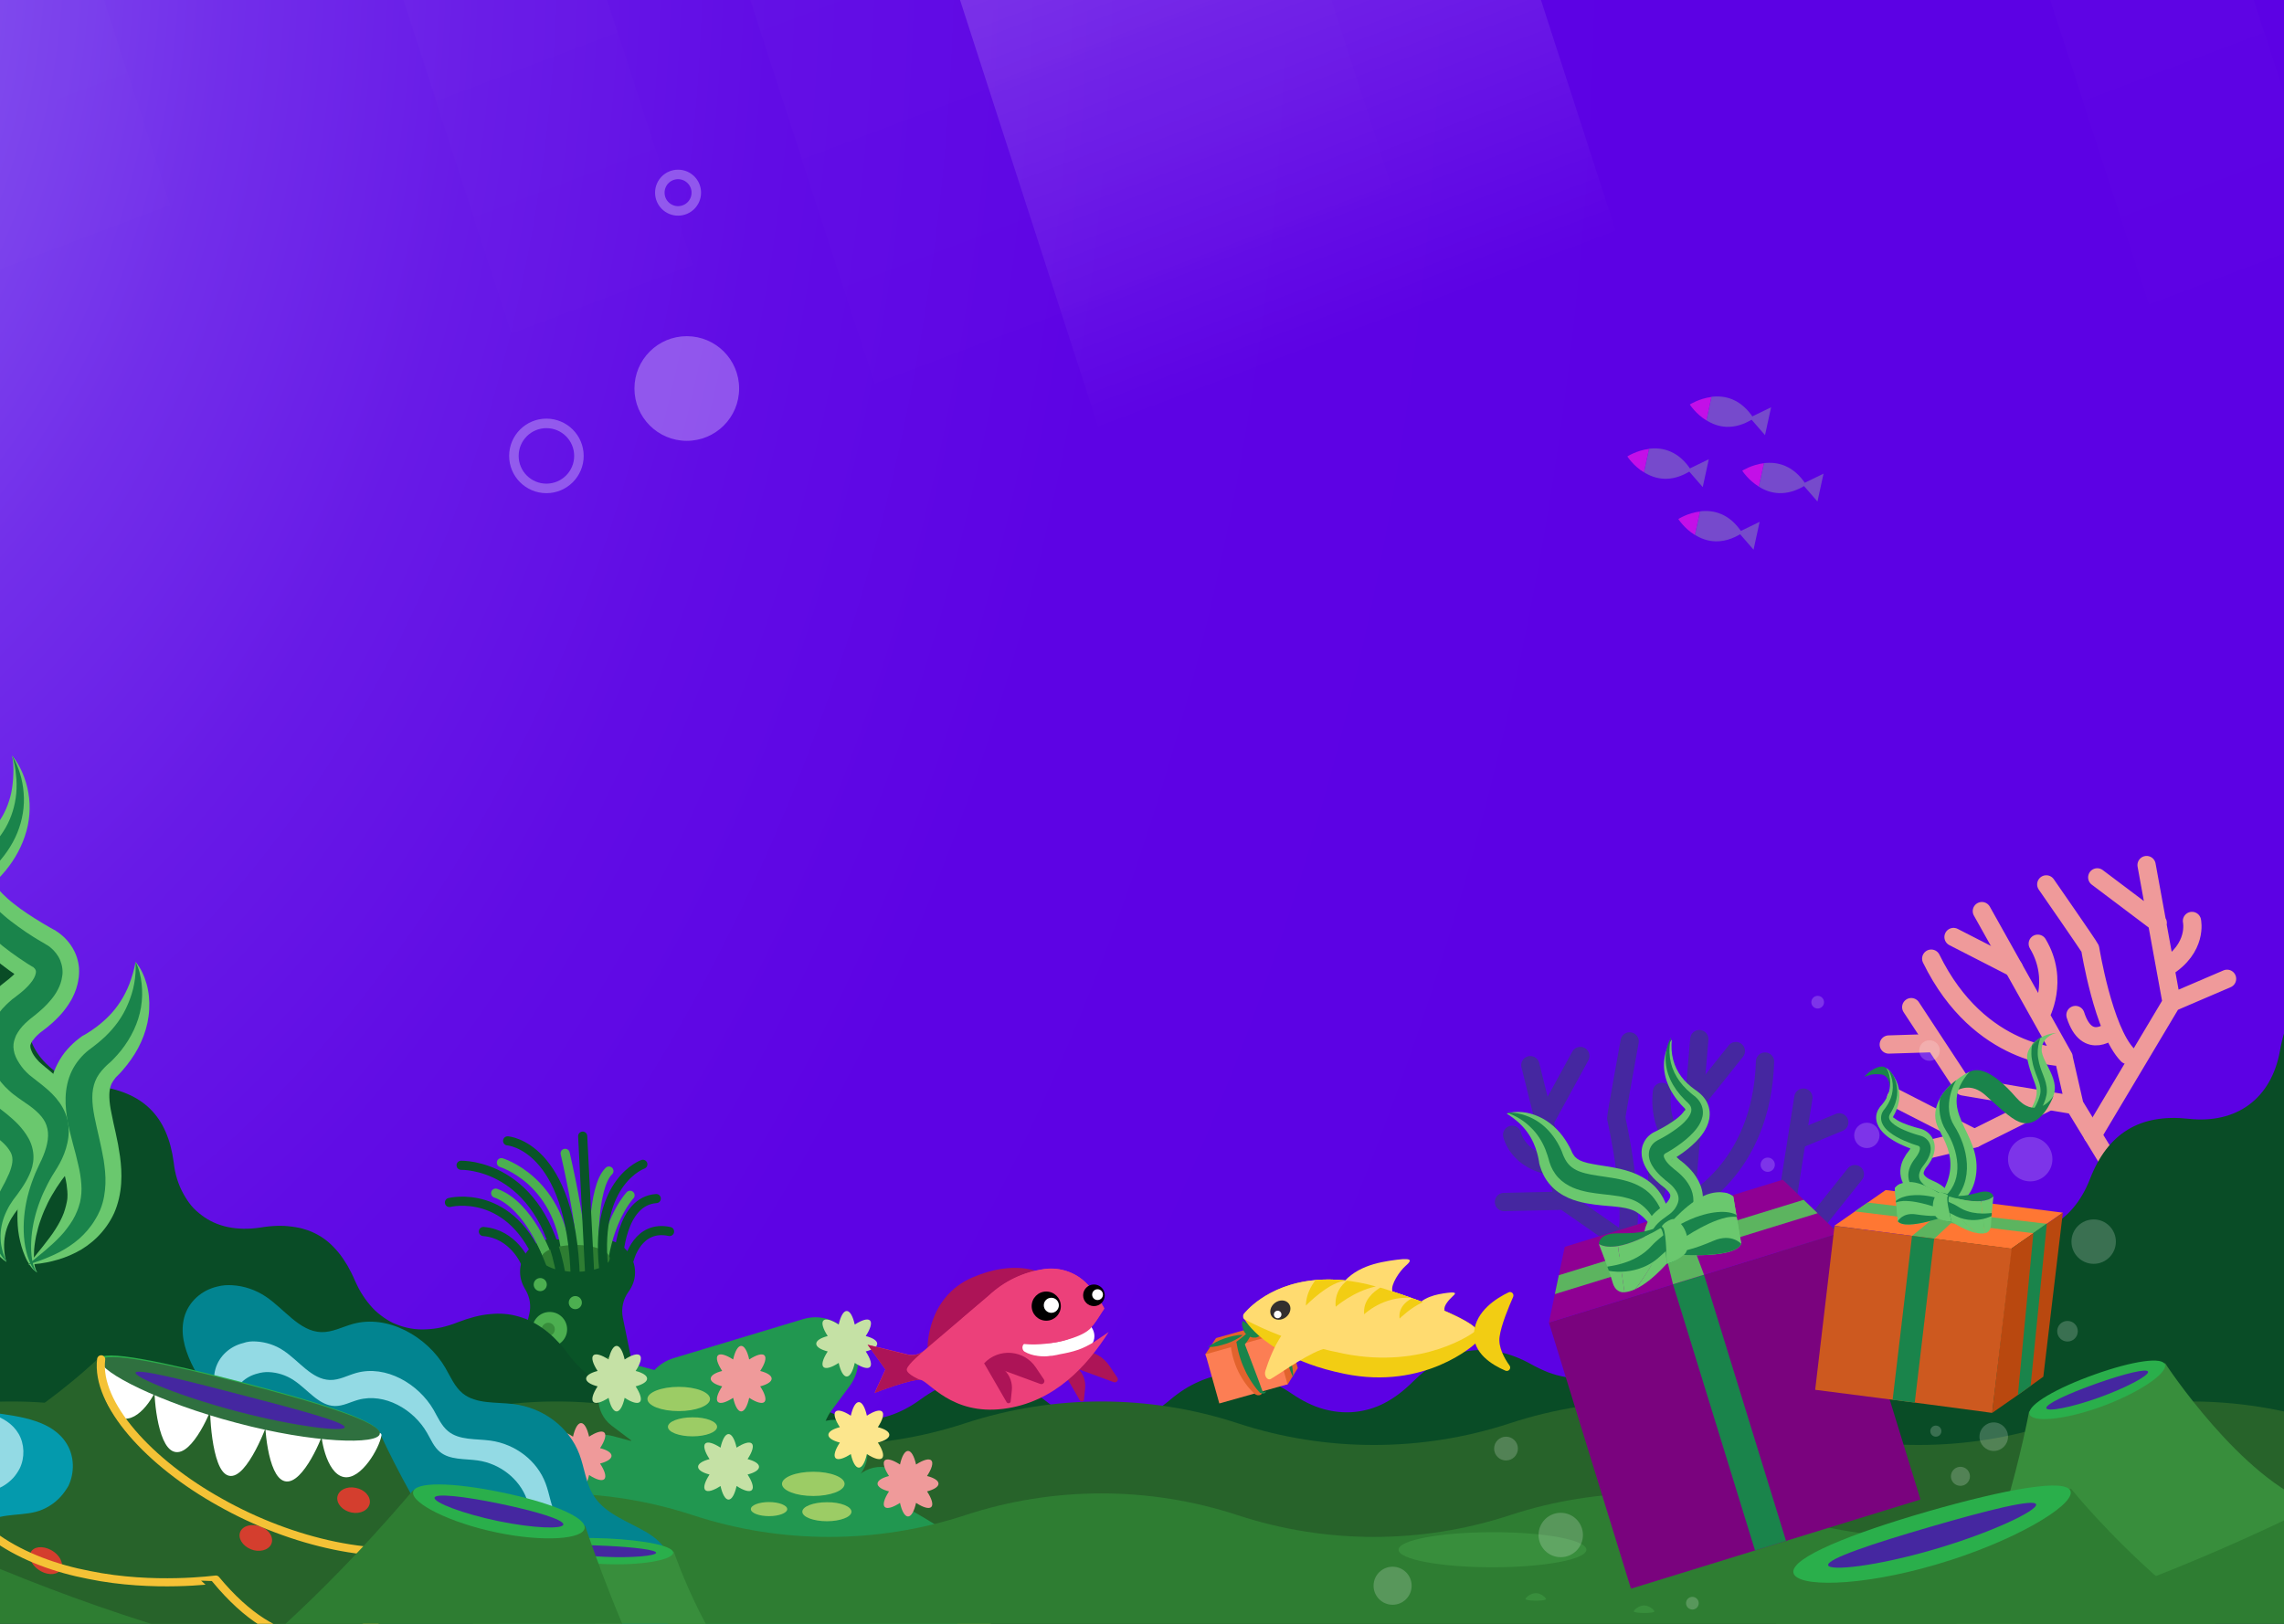 <svg width="1440" height="1024" fill="none" xmlns="http://www.w3.org/2000/svg"><rect width="100%" height="100%" fill="#333333" stroke="none"/><g clip-path="url(#clip0)"><path fill="#060606" d="M0 0h1440v1024H0z"/><path d="M1442.95-200.714H-328.359V1893.54H1442.95V-200.714z" fill="url(#paint0_radial)"/><path d="M1210.56 726.071l34.3-8.164 47.43-23.666" stroke="#EF9A9A" stroke-width="11.513" stroke-miterlimit="10" stroke-linecap="round" stroke-linejoin="round"/><path d="M1343.96 756.041l-36.07-59.113-70.05-11.781-32.86-50.018M1307.9 696.928l-6.93-30.279s-52.8.413-83.39-62.11M1301.07 666.649l-51.56-92.08M1284.75 595.135c13.95 23.252 1.65 45.264 1.65 45.264M1341.37 665.305c-15.29-15.605-23.56-67.07-23.56-67.07-.72-1.653-27.69-40.511-27.69-40.511M1308.52 640.089c7.44 23.253 23.04 9.198 23.04 9.198" stroke="#EF9A9A" stroke-width="11.513" stroke-miterlimit="10" stroke-linecap="round" stroke-linejoin="round"/><path d="M1319.37 715.737l49.8-83.502-15.81-86.705M1381.98 580.77s3.83 17.052-16.53 29.556M1217.17 657.864l-26.35.827M1195.37 692.588l49.49 25.319M1360.39 582.01l-38.13-28.729M1231.64 590.898l37.92 19.428M1369.17 632.235l34.93-14.985" stroke="#EF9A9A" stroke-width="11.513" stroke-miterlimit="10" stroke-linecap="round" stroke-linejoin="round"/><path d="M1169.43 777.226l-34.62 6.717-52.9-1.963" stroke="#4527A0" stroke-width="11.513" stroke-miterlimit="10" stroke-linecap="round" stroke-linejoin="round"/><path d="M1060.21 859.694l8.47-68.826 59-39.581 9.3-59.113" stroke="#4527A0" stroke-width="11.513" stroke-miterlimit="10" stroke-linecap="round" stroke-linejoin="round"/><path d="M1068.68 790.868l-6.2-30.383s48.26-21.393 50.32-91.046M1062.48 760.485l8.89-105.204M1047.81 688.557c-3.1 26.87 17.15 41.958 17.15 41.958M1024.56 783.943c7.54-20.565-5.58-78.851-5.58-78.851 0-1.86 8.47-48.364 8.47-48.364M1044.71 739.299c2.89 24.183-17.15 17.879-17.15 17.879" stroke="#4527A0" stroke-width="11.513" stroke-miterlimit="10" stroke-linecap="round" stroke-linejoin="round"/><path d="M1066 812.776l-79.88-55.598-21.286-85.466M953.363 715.633s3.617 17.156 27.28 20.049M1135.23 717.907l24.38-10.128M1169.43 740.436l-34.62 43.507M973.41 707.883l22.94-41.958M1094.41 662.825l-26.55 33.276M986.12 757.177l-37.923.827" stroke="#4527A0" stroke-width="11.513" stroke-miterlimit="10" stroke-linecap="round" stroke-linejoin="round"/><path d="M330.688 812.26l.827 1.447c2.583 4.547 3.41 9.921 2.17 14.984l-7.957 33.794c-2.48 10.644 3.72 21.495 14.26 24.595 6.097 1.757 13.743 3.101 23.146 3.101 8.68 0 15.81-1.137 21.39-2.687 10.436-2.894 16.946-13.435 14.776-24.079l-6.613-32.45c-1.137-5.684.103-11.678 3.617-16.432 10.746-14.571-1.137-34.93-19.117-32.76-4.03.517-8.163.724-12.296.724-4.65 0-9.197-.31-13.536-.93-16.947-2.377-29.243 15.708-20.667 30.693z" fill="#095427"/><path d="M345.258 792.831s-11.47-32.76-32.756-40.407M316.119 733.202s35.649 10.644 40.713 57.355M356.314 727.311s11.057 46.815 9.92 64.073M374.502 790.558s-1.447-41.648 9.403-52.086M397.234 753.767s-11.986 12.608-16.429 39.478" stroke="#4CAF50" stroke-width="5.757" stroke-miterlimit="10" stroke-linecap="round" stroke-linejoin="round"/><path d="M384.421 793.555c0 4.65-9.713 8.474-21.596 8.474-11.883 0-21.596-3.824-21.596-8.474 0-4.651 9.713-8.475 21.596-8.475 11.883 0 21.596 3.824 21.596 8.475z" fill="#2E7D32"/><path d="M290.699 734.855s50.633-1.653 63.032 69.241M320.045 719.457s40.196 2.584 42.676 86.602M283.363 758.314s39.266-10.024 58.279 40.511M367.371 716.46l4.547 89.599M405.294 734.235s-30.276 10.541-24.799 64.59M389.898 794.071s1.241-36.687 23.87-38.237M396.822 794.071s5.27-21.805 25.316-17.465M331.31 796.448s-7.336-18.292-26.556-19.842" stroke="#095427" stroke-width="5.757" stroke-miterlimit="10" stroke-linecap="round" stroke-linejoin="round"/><path d="M393.514 861.865c0 3.72-3.1 6.82-6.819 6.82-3.72 0-6.82-3.1-6.82-6.82 0-3.721 3.1-6.821 6.82-6.821 3.823 0 6.819 2.997 6.819 6.821zM379.875 881.81c2.283 0 4.134-1.851 4.134-4.134 0-2.283-1.851-4.134-4.134-4.134-2.282 0-4.133 1.851-4.133 4.134 0 2.283 1.851 4.134 4.133 4.134zM336.475 876.953c2.283 0 4.133-1.851 4.133-4.134 0-2.283-1.85-4.134-4.133-4.134s-4.133 1.851-4.133 4.134c0 2.283 1.85 4.134 4.133 4.134z" fill="#2E7D32"/><path d="M340.61 814.223c2.282 0 4.133-1.85 4.133-4.134 0-2.283-1.851-4.133-4.133-4.133-2.283 0-4.133 1.85-4.133 4.133 0 2.284 1.85 4.134 4.133 4.134zM362.721 825.591c2.283 0 4.133-1.851 4.133-4.134 0-2.283-1.85-4.134-4.133-4.134s-4.133 1.851-4.133 4.134c0 2.283 1.85 4.134 4.133 4.134zM357.555 838.302c0 5.994-4.857 10.955-10.953 10.955-6.097 0-10.954-4.857-10.954-10.955 0-6.097 4.857-10.954 10.954-10.954 6.096 0 10.953 4.96 10.953 10.954z" fill="#4CAF50"/><path d="M349.805 838.302c0 2.274-1.86 4.134-4.133 4.134-2.273 0-4.133-1.86-4.133-4.134 0-2.273 1.86-4.134 4.133-4.134 2.377 0 4.133 1.861 4.133 4.134z" fill="#388E3C"/><path d="M162.465 975.233l9.92 17.051s-14.259 49.916 0 72.756c22.217 35.65-50.219 72.96-16.119 111.51 0 0 21.183-115.23-19.427-131.25l-5.683-10.85M187.576 999.828l-18.703 8.162M185.198 1020.19c-1.447.51-18.6 5.16-18.6 5.16M167.012 1020.19l-13.742-12.2" stroke="#26C6DA" stroke-width="5.757" stroke-miterlimit="10" stroke-linecap="round" stroke-linejoin="round"/><path d="M1573.53 505.958c-3.51 1.137-6.71 2.377-9.71 3.823-3 1.447-5.79 2.894-8.37 4.651-4.96 3.41-9.09 7.337-12.19 11.988-.83 1.137-1.45 2.377-2.17 3.617-.73 1.24-1.35 2.48-1.86 3.824-1.14 2.686-1.97 5.477-2.59 8.474-.62 2.997-1.13 6.097-1.24 9.507-.2 3.307-.1 6.924.11 10.645.93 14.881-2.79 27.489-10.85 36.48-1.97 2.274-4.24 4.34-6.62 6.201-2.48 1.756-5.26 3.41-8.16 4.753-5.78 2.687-12.71 4.341-20.15 4.961-1.86.103-3.72.413-5.47.62-1.76.207-3.52.517-5.17.93-3.41.723-6.51 1.654-9.4 2.79-2.9 1.137-5.79 2.377-8.27 3.927-2.58 1.551-4.86 3.307-7.03 5.271-2.17 1.963-4.13 4.134-5.99 6.511-1.76 2.377-3.31 5.063-4.75 7.854-1.45 2.79-2.69 5.89-3.72 9.197-.52 1.654-.93 3.411-1.35 5.167-.41 1.757-.82 3.514-1.13 5.478-5.38 30.073-27.18 46.298-57.77 42.887-30.48-3.307-50.83 9.095-61.99 37.927-11.16 28.833-35.55 41.028-65.52 32.76-3.72-1.033-7.33-1.757-10.85-2.273-3.51-.517-6.92-.724-10.23-.62-3.3.103-6.4.413-9.5 1.033-3.1.62-6 1.447-8.89 2.584-5.58 2.377-10.95 5.684-15.81 10.127-4.86 4.444-9.2 10.128-13.23 16.949-1.03 1.653-1.96 3.307-3.1 4.857-1.03 1.55-2.17 2.997-3.3 4.34-2.28 2.791-4.76 5.167-7.34 7.441-5.16 4.34-10.74 7.647-16.84 9.714-1.55.517-3.1.93-4.65 1.24-1.55.31-3.2.517-4.75.724-3.21.31-6.51.413-9.92.103-6.72-.516-13.75-2.17-20.98-5.167-7.23-3.1-14.16-5.064-20.87-5.787-3.31-.414-6.62-.414-9.72-.207-3.2.207-6.2.827-9.3 1.55-6.09 1.447-11.88 4.134-17.36 8.061-2.68 1.964-5.37 4.237-7.95 6.717-1.24 1.241-2.59 2.584-3.83 4.031-1.24 1.343-2.48 2.79-3.72 4.34-4.85 6.097-10.23 11.058-15.91 14.882-5.68 3.72-11.78 6.407-18.08 7.544-6.305 1.24-12.919 1.137-19.635-.104-3.41-.62-6.717-1.55-10.127-2.79-3.41-1.343-6.923-2.997-10.333-4.857-6.923-3.927-13.639-6.511-20.252-7.957-3.307-.724-6.51-1.137-9.817-1.241-3.203-.206-6.407 0-9.61.414-12.606 1.757-24.489 8.577-35.649 19.635-5.58 5.581-11.47 10.024-17.567 13.228-1.55.827-3.099 1.55-4.649 2.17-1.55.62-3.1 1.137-4.754 1.654-3.203.93-6.406 1.55-9.609 1.86-6.51.62-13.124 0-19.737-1.86-6.613-1.86-13.33-5.167-19.943-9.715-6.613-4.443-13.123-7.75-19.633-9.714-6.51-2.067-13.019-2.997-19.529-2.687-6.407.31-12.813 1.964-19.117 4.754-6.303 2.687-12.503 6.614-18.599 11.781-6.097 5.167-12.4 9.094-18.807 11.781-6.406 2.584-13.019 3.927-19.529 4.031-3.307.103-6.613-.207-9.817-.724-3.306-.516-6.51-1.446-9.816-2.687-6.51-2.48-13.02-6.2-19.22-11.161-6.51-5.167-13.123-8.887-19.736-11.471-3.307-1.24-6.613-2.17-10.023-2.79-3.307-.62-6.717-.93-10.023-.93-6.717-.31-13.433.62-20.15 2.893-6.716 2.274-13.433 5.788-20.046 10.645-25.627 18.705-53.319 16.845-75.846-5.271-22.526-22.012-47.429-25.215-74.295-9.404-6.716 4.031-13.433 6.511-20.046 7.958-6.613 1.343-13.02 1.343-19.22.206-12.4-2.48-23.766-9.921-32.859-22.425-2.273-3.101-4.65-5.891-7.13-8.371-2.377-2.584-4.96-4.754-7.543-6.717-1.24-.931-2.583-1.861-3.927-2.687-1.343-.827-2.686-1.654-4.03-2.274-2.686-1.447-5.476-2.48-8.369-3.307-2.894-.827-5.787-1.447-8.784-1.653-2.996-.311-6.199-.207-9.299.103-6.304.517-13.124 2.377-20.15 5.064-3.513 1.447-7.027 2.48-10.437 3.307-3.41.723-6.716 1.136-10.023 1.24-6.51.31-12.606-.827-18.289-3.101-2.894-1.033-5.477-2.583-8.06-4.34-2.48-1.757-4.96-3.72-7.13-6.097-2.17-2.377-4.237-4.961-6.097-7.854-.93-1.447-1.86-2.894-2.686-4.547-.827-1.654-1.653-3.307-2.377-4.961-1.446-3.41-3.1-6.614-4.753-9.508-1.757-2.893-3.513-5.58-5.477-7.957-3.926-4.754-8.163-8.578-13.123-11.264-2.48-1.344-4.96-2.481-7.75-3.307-2.686-.931-5.579-1.447-8.679-1.861-5.994-.826-12.607-.62-19.943.62-14.57 2.171-27.383-.516-36.786-7.75-1.24-.93-2.377-1.861-3.41-2.791-1.137-1.033-2.17-2.067-3.1-3.203-1.964-2.377-3.617-4.961-5.167-7.751-1.55-2.79-2.79-5.787-3.823-8.991-1.033-3.204-1.757-6.821-2.17-10.541-3.927-29.556-19.53-44.748-49.392-48.365-7.44-.93-14.053-2.997-19.84-5.787-1.447-.723-2.893-1.447-4.133-2.377-1.343-.827-2.583-1.757-3.72-2.79-2.377-1.964-4.547-4.134-6.51-6.511-3.927-4.65-6.51-10.334-8.267-16.638-.827-3.101-1.446-6.407-1.653-9.921-.207-3.514-.207-7.131.207-10.955 2.687-30.279-9.713-49.708-38.543-60.146-7.13-2.686-13.433-6.097-18.496-10.231-5.063-4.237-9.093-9.197-11.987-14.778-2.79-5.58-4.546-11.781-5.063-18.395-.517-6.717.206-13.848 2.17-21.392 1.963-7.544 2.893-14.675 2.583-21.185-.103-3.307-.516-6.511-1.137-9.611-.62-3.101-1.653-6.098-2.79-8.991-.62-1.447-1.343-2.791-2.067-4.237-.723-1.344-1.55-2.791-2.48-4.031-1.757-2.687-3.823-5.167-6.096-7.647-4.65-4.754-10.333-9.301-17.256-13.125-27.383-15.708-36.889-41.854-26.246-72.134 5.27-15.088 5.89-29.143 1.757-41.75-4.134-12.608-12.917-23.769-26.246-33.07l-20.563-14.469L-176.796 260-332 308.778c14.983 48.262 30.276 97.763 47.842 147.885 17.67 50.122 37.716 100.76 61.999 150.778l9.3 18.705c3.203 6.201 6.51 12.402 9.713 18.602.827 1.55 1.653 3.101 2.48 4.651l2.583 4.65 5.167 9.301c3.41 6.201 7.026 12.298 10.643 18.395 14.466 24.389 30.07 48.365 47.119 71.514 17.05 23.149 35.34 45.678 54.869 67.277l7.44 8.061c2.48 2.686 4.96 5.373 7.543 7.957l15.397 15.605 16.016 15.191c1.343 1.241 2.687 2.584 4.03 3.721l4.133 3.617 8.267 7.337c2.79 2.377 5.477 4.857 8.37 7.234l8.577 7.028c5.787 4.65 11.47 9.404 17.463 13.744l8.887 6.718 4.443 3.307 2.273 1.653 2.273 1.55 18.393 12.711c1.55 1.034 3.1 2.067 4.65 3.101l4.753 2.997 9.403 5.994c6.303 4.03 12.71 7.75 19.116 11.471 3.203 1.86 6.406 3.72 9.713 5.477l9.713 5.374c3.307 1.757 6.51 3.41 9.817 5.064 3.306 1.653 6.51 3.41 9.816 5.064 52.699 26.148 107.155 45.678 161.61 60.038 27.28 7.24 54.559 13.34 81.839 18.4 27.279 5.06 54.456 9.09 81.528 12.4 54.146 6.51 107.878 10.02 161.094 11.37 6.613.1 13.33.21 19.943.31l9.92.1h9.92l19.839-.1h9.92l9.92-.21c26.453-.41 53.009-1.34 79.462-2.69 53.112-2.79 106.328-7.54 159.44-14.67 53.216-7.13 106.324-16.74 159.234-29.35 52.8-12.61 105.4-28.11 156.96-47.124l19.32-7.441 9.61-3.72 4.86-1.861 4.86-1.963c12.81-5.271 25.62-10.748 38.33-16.432 25.32-11.471 50.32-23.769 74.81-37.203 49.09-26.766 96.31-57.356 140.95-92.493 22.32-17.568 43.91-36.17 64.68-56.012 20.77-19.842 40.72-40.821 59.42-63.246 37.51-44.645 70.57-94.353 96.41-148.815l-146.84-70.067c-3.61 1.55-7.23 3.1-10.85 4.547-3.61 1.447-7.13 2.894-10.74 4.34-7.86 2.377-14.88 5.064-22.12 7.338z" fill="#094C26"/><path d="M1810.7 897.518c-55.69-18.292-116.04-18.292-171.73 0-55.7 18.292-116.04 18.292-171.74 0-55.69-18.292-116.04-18.292-171.74 0-55.69 18.292-116.04 18.292-171.73 0-55.7-18.292-116.04-18.292-171.739 0-55.695 18.292-116.041 18.292-171.736 0-55.696-18.292-116.041-18.292-171.737 0s-116.041 18.292-171.737 0-116.041-18.292-171.737 0c-55.695 18.292-116.041 18.292-171.736 0-55.696-18.292-116.041-18.292-171.737 0-55.696 18.292-116.041 18.292-171.737 0-12.4-4.03-25.109-7.234-37.819-9.507v192.429l2184.635-4.34V925.731l-85.98-28.213z" fill="#27632A"/><path d="M483.103 919.014l31-20.152c11.883-7.751 27.899-1.861 31.929 11.677 1.86 6.201.827 12.918-2.997 18.292l-19.736 28.213c-6.716 9.611-20.149 11.988-29.759 5.064l-11.264-8.061c-12.089-8.681-11.779-26.869.827-35.033z" fill="#219750"/><path d="M512.759 948.673l30.999-20.152c11.883-7.751 27.9-1.86 31.93 11.678 1.86 6.201.826 12.918-2.997 18.292l-19.736 28.213c-6.717 9.611-20.15 11.987-29.76 5.063l-11.263-8.06c-12.09-8.681-11.677-26.87.827-35.034zM397.442 965.312l-29.553-22.323c-11.263-8.577-11.16-25.526.207-34 5.27-3.823 11.883-5.167 18.186-3.41l33.273 8.991c11.366 3.1 18.083 14.881 14.88 26.249l-3.72 13.331c-4.03 14.365-21.39 20.256-33.273 11.162z" fill="#219750"/><path d="M335.444 1014.92l-29.553-22.326c-11.263-8.577-11.16-25.526.207-34 5.27-3.824 11.883-5.167 18.186-3.41l33.273 8.991c11.366 3.1 18.083 14.881 14.88 26.249l-3.72 13.336c-4.03 14.36-21.39 20.15-33.273 11.16z" fill="#7CB342"/><path d="M327.383 1048.5l-34.823-12.6c-13.329-4.86-18.289-21.09-9.816-32.56 3.823-5.269 9.92-8.369 16.326-8.679l34.41-1.24c11.779-.413 21.596 8.889 22.009 20.669l.414 13.85c.31 14.98-14.467 25.63-28.52 20.56zM576.618 1050.78l34.822-12.61c13.33-4.86 18.29-21.08 9.817-32.55-3.823-5.28-9.92-8.375-16.326-8.685l-34.41-1.24c-11.78-.414-21.596 8.885-22.009 20.665l-.414 13.85c-.413 14.99 14.363 25.63 28.52 20.57z" fill="#7CB342"/><path d="M415.215 921.39l-29.553-22.322c-11.263-8.577-11.159-25.526.207-34 5.27-3.824 11.883-5.167 18.186-3.41l33.273 8.991c11.367 3.1 18.083 14.881 14.88 26.249l-3.72 13.331c-4.03 14.365-21.286 20.256-33.273 11.161z" fill="#219750"/><path d="M506.25 831.895l-81.632 24.596c-9.093 2.79-16.119 10.024-18.393 19.325l-10.643 41.957c-1.86 7.338-6.716 13.538-13.329 17.155l-56.833 31.004c-7.026 3.823-12.09 10.644-13.64 18.498-4.34 21.81-12.193 72.44-8.679 72.44h302.037c2.894 0-6.716-85.668-9.61-90.938-1.756-3.307-36.682-22.426-62.515-36.274-14.57-7.854-18.806-26.766-8.887-39.994l11.574-15.605c7.439-10.024 7.129-23.769-.827-33.38-6.923-8.577-18.186-11.988-28.623-8.784z" fill="#219750"/><path d="M392.998 958.181c0 4.237-8.887 7.647-19.736 7.647-10.954 0-19.737-3.41-19.737-7.647s8.887-7.648 19.737-7.648c10.849 0 19.736 3.411 19.736 7.648zM397.337 975.646c0 3.307-6.923 5.994-15.499 5.994-8.577 0-15.5-2.687-15.5-5.994s6.923-5.994 15.5-5.994c8.576 0 15.499 2.687 15.499 5.994zM345.362 978.54c6.335 0 11.47-1.99 11.47-4.444 0-2.455-5.135-4.444-11.47-4.444-6.334 0-11.469 1.989-11.469 4.444 0 2.454 5.135 4.444 11.469 4.444zM532.496 935.755c0 4.237-8.887 7.648-19.736 7.648-10.954 0-19.737-3.411-19.737-7.648s8.887-7.647 19.737-7.647c10.849 0 19.736 3.41 19.736 7.647zM536.835 953.324c0 3.307-6.923 5.994-15.499 5.994-8.577 0-15.5-2.687-15.5-5.994s6.923-5.994 15.5-5.994c8.576-.104 15.499 2.687 15.499 5.994zM496.33 951.67c0 2.48-5.167 4.444-11.47 4.444-6.303 0-11.469-1.964-11.469-4.444s5.166-4.444 11.469-4.444c6.303 0 11.47 2.067 11.47 4.444zM447.66 882.223c0 4.237-8.886 7.648-19.736 7.648-10.953 0-19.736-3.411-19.736-7.648s8.886-7.647 19.736-7.647c10.953 0 19.736 3.41 19.736 7.647zM452.103 899.792c0 3.307-6.923 5.994-15.5 5.994-8.576 0-15.499-2.687-15.499-5.994s6.923-5.994 15.499-5.994c8.473-.104 15.5 2.583 15.5 5.994z" fill="#9CCC65"/><path d="M486.514 869.409c0-1.964-2.79-3.721-7.234-4.857 2.997-4.548 4.134-8.371 2.687-9.818-1.446-1.447-5.166-.31-9.61 2.583-1.136-5.167-2.997-8.577-5.063-8.577-2.067 0-3.927 3.41-5.063 8.577-4.444-2.893-8.164-4.03-9.61-2.583-1.447 1.447-.31 5.27 2.686 9.818-4.443 1.136-7.233 2.893-7.233 4.857 0 1.963 2.79 3.72 7.233 4.857-2.996 4.547-4.133 8.371-2.686 9.818 1.446 1.446 5.166.31 9.61-2.584 1.136 5.167 2.996 8.578 5.063 8.578 2.066 0 3.927-3.411 5.063-8.578 4.444 2.894 8.164 4.03 9.61 2.584 1.447-1.447.31-5.271-2.687-9.818 4.34-1.137 7.234-2.894 7.234-4.857zM385.558 918.084c0-1.964-2.79-3.721-7.233-4.858 2.997-4.547 4.133-8.37 2.687-9.817-1.447-1.447-5.167-.31-9.61 2.583-1.137-5.167-2.997-8.577-5.063-8.577-2.067 0-3.927 3.41-5.064 8.577-4.443-2.893-8.163-4.03-9.609-2.583-1.447 1.447-.31 5.27 2.686 9.817-4.443 1.137-7.233 2.894-7.233 4.858 0 1.963 2.79 3.72 7.233 4.857-2.996 4.547-4.133 8.37-2.686 9.817 1.446 1.447 5.166.31 9.609-2.583 1.137 5.167 2.997 8.577 5.064 8.577 2.066 0 3.926-3.41 5.063-8.577 4.443 2.893 8.163 4.03 9.61 2.583 1.446-1.447.31-5.27-2.687-9.817 4.34-1.137 7.233-2.894 7.233-4.857z" fill="#EF9A9A"/><path d="M407.982 869.409c0-1.964-2.79-3.721-7.233-4.857 2.997-4.548 4.133-8.371 2.687-9.818-1.447-1.447-5.167-.31-9.61 2.583-1.137-5.167-2.997-8.577-5.064-8.577-2.066 0-3.926 3.41-5.063 8.577-4.443-2.893-8.163-4.03-9.61-2.583-1.446 1.447-.309 5.27 2.687 9.818-4.443 1.136-7.233 2.893-7.233 4.857 0 1.963 2.79 3.72 7.233 4.857-2.996 4.547-4.133 8.371-2.687 9.818 1.447 1.446 5.167.31 9.61-2.584 1.137 5.167 2.997 8.578 5.063 8.578 2.067 0 3.927-3.411 5.064-8.578 4.443 2.894 8.163 4.03 9.61 2.584 1.446-1.447.31-5.271-2.687-9.818 4.34-1.137 7.233-2.894 7.233-4.857zM302.273 1010.58c0-1.97-2.79-3.72-7.233-4.86 2.997-4.55 4.133-8.372 2.687-9.819-1.447-1.447-5.167-.31-9.61 2.584-1.137-5.167-2.997-8.578-5.063-8.578-2.067 0-3.927 3.411-5.064 8.578-4.443-2.894-8.163-4.031-9.61-2.584-1.446 1.447-.309 5.269 2.687 9.819-4.443 1.14-7.233 2.89-7.233 4.86 0 1.96 2.79 3.72 7.233 4.85-2.996 4.55-4.133 8.37-2.687 9.82 1.447 1.45 5.167.31 9.61-2.58 1.137 5.16 2.997 8.57 5.064 8.57 2.066 0 3.926-3.41 5.063-8.57 4.443 2.89 8.163 4.03 9.61 2.58 1.446-1.45.31-5.27-2.687-9.82 4.443-1.13 7.233-2.89 7.233-4.85zM553.059 847.396c0-1.963-2.79-3.72-7.234-4.857 2.997-4.547 4.134-8.37 2.687-9.817-1.447-1.447-5.167-.31-9.61 2.583-1.136-5.167-2.996-8.577-5.063-8.577-2.067 0-3.927 3.41-5.063 8.577-4.444-2.893-8.163-4.03-9.61-2.583-1.447 1.447-.31 5.27 2.686 9.817-4.443 1.137-7.233 2.894-7.233 4.857 0 1.964 2.79 3.721 7.233 4.858-2.996 4.547-4.133 8.37-2.686 9.817 1.447 1.447 5.166.31 9.61-2.583 1.136 5.167 2.996 8.577 5.063 8.577 2.067 0 3.927-3.41 5.063-8.577 4.443 2.893 8.163 4.03 9.61 2.583 1.447-1.447.31-5.27-2.687-9.817 4.444-1.137 7.234-2.894 7.234-4.858z" fill="#C5E1A5"/><path d="M560.705 904.856c0-1.964-2.79-3.721-7.233-4.858 2.996-4.547 4.133-8.37 2.686-9.817-1.447-1.447-5.166-.31-9.61 2.583-1.136-5.167-2.996-8.577-5.063-8.577-2.067 0-3.926 3.41-5.063 8.577-4.443-2.893-8.163-4.03-9.61-2.583-1.447 1.447-.31 5.27 2.687 9.817-4.443 1.137-7.233 2.894-7.233 4.858 0 1.963 2.79 3.72 7.233 4.857-2.997 4.547-4.134 8.371-2.687 9.817 1.447 1.447 5.167.31 9.61-2.583 1.137 5.167 2.996 8.577 5.063 8.577 2.067 0 3.927-3.41 5.063-8.577 4.444 2.893 8.163 4.03 9.61 2.583 1.447-1.446.31-5.27-2.686-9.817 4.443-1.137 7.233-2.894 7.233-4.857zM321.595 960.351c0-1.963-2.789-3.72-7.233-4.857 2.997-4.547 4.134-8.371 2.687-9.818-1.447-1.447-5.167-.31-9.61 2.584-1.137-5.167-2.996-8.578-5.063-8.578-2.067 0-3.927 3.411-5.063 8.578-4.444-2.894-8.163-4.031-9.61-2.584-1.447 1.447-.31 5.271 2.686 9.818-4.443 1.137-7.233 2.894-7.233 4.857 0 1.964 2.79 3.72 7.233 4.857-2.996 4.547-4.133 8.371-2.686 9.818 1.447 1.447 5.166.31 9.61-2.584 1.136 5.167 2.996 8.578 5.063 8.578 2.067 0 3.926-3.411 5.063-8.578 4.443 2.894 8.163 4.031 9.61 2.584 1.447-1.447.31-5.271-2.687-9.818 4.34-1.137 7.233-2.893 7.233-4.857z" fill="#FCE68D"/><path d="M591.705 935.652c0-1.964-2.79-3.72-7.233-4.857 2.996-4.547 4.133-8.371 2.686-9.818-1.447-1.447-5.166-.31-9.61 2.584-1.136-5.167-2.996-8.578-5.063-8.578-2.067 0-3.926 3.411-5.063 8.578-4.443-2.894-8.163-4.031-9.61-2.584-1.447 1.447-.31 5.271 2.687 9.818-4.443 1.137-7.233 2.893-7.233 4.857 0 1.964 2.79 3.72 7.233 4.857-2.997 4.547-4.134 8.371-2.687 9.818 1.447 1.447 5.167.31 9.61-2.584 1.137 5.167 2.996 8.578 5.063 8.578 2.067 0 3.927-3.411 5.063-8.578 4.444 2.894 8.163 4.031 9.61 2.584 1.447-1.447.31-5.271-2.686-9.818 4.34-1.137 7.233-2.893 7.233-4.857z" fill="#EF9A9A"/><path d="M478.556 925.008c0-1.964-2.79-3.721-7.233-4.858 2.997-4.547 4.133-8.37 2.686-9.817-1.446-1.447-5.166-.31-9.609 2.583-1.137-5.167-2.997-8.577-5.063-8.577-2.067 0-3.927 3.41-5.064 8.577-4.443-2.893-8.163-4.03-9.609-2.583-1.447 1.447-.31 5.27 2.686 9.817-4.443 1.137-7.233 2.894-7.233 4.858 0 1.963 2.79 3.72 7.233 4.857-2.996 4.547-4.133 8.371-2.686 9.817 1.446 1.447 5.166.31 9.609-2.583 1.137 5.167 2.997 8.577 5.064 8.577 2.066 0 3.926-3.41 5.063-8.577 4.443 2.893 8.163 4.03 9.609 2.583 1.447-1.446.311-5.27-2.686-9.817 4.443-1.137 7.233-2.894 7.233-4.857zM616.092 984.947c0-1.964-2.79-3.72-7.234-4.857 2.997-4.547 4.134-8.371 2.687-9.818-1.447-1.447-5.167-.31-9.61 2.584-1.136-5.168-2.996-8.578-5.063-8.578-2.067 0-3.927 3.41-5.063 8.578-4.444-2.894-8.163-4.031-9.61-2.584-1.447 1.447-.31 5.271 2.687 9.818-4.444 1.137-7.234 2.893-7.234 4.857 0 1.963 2.79 3.72 7.234 4.857-2.997 4.547-4.134 8.371-2.687 9.818 1.447 1.448 5.166.31 9.61-2.584 1.136 5.172 2.996 8.582 5.063 8.582 2.067 0 3.927-3.41 5.063-8.582 4.443 2.894 8.163 4.032 9.61 2.584 1.447-1.447.31-5.271-2.687-9.818 4.444-1.137 7.234-2.894 7.234-4.857z" fill="#C5E1A5"/><path d="M452.104 978.953c0-1.964-2.79-3.72-7.234-4.857 2.997-4.547 4.134-8.371 2.687-9.818-1.447-1.447-5.167-.31-9.61 2.584-1.137-5.167-2.996-8.578-5.063-8.578-2.067 0-3.927 3.411-5.064 8.578-4.443-2.894-8.163-4.031-9.609-2.584-1.447 1.447-.31 5.271 2.686 9.818-4.443 1.137-7.233 2.893-7.233 4.857 0 1.963 2.79 3.72 7.233 4.857-2.996 4.547-4.133 8.371-2.686 9.818 1.446 1.446 5.166.31 9.609-2.584 1.137 5.167 2.997 8.578 5.064 8.578s3.926-3.411 5.063-8.578c4.443 2.894 8.163 4.03 9.61 2.584 1.447-1.447.31-5.271-2.687-9.818 4.444-1.137 7.234-2.894 7.234-4.857z" fill="#FCE68D"/><path d="M1810.7 955.494c-55.69-18.292-116.04-18.292-171.73 0-55.7 18.292-116.04 18.292-171.74 0-55.69-18.292-116.04-18.292-171.74 0-55.69 18.292-116.04 18.292-171.73 0-55.7-18.292-116.04-18.292-171.739 0-55.695 18.292-116.041 18.292-171.736 0-55.696-18.292-116.041-18.292-171.737 0s-116.041 18.292-171.737 0-116.041-18.292-171.737 0c-55.695 18.292-116.041 18.292-171.736 0-55.696-18.292-116.041-18.292-171.737 0-55.696 18.292-116.041 18.292-171.737 0-12.4-4.031-25.109-7.234-37.819-9.508v192.324l2184.635-4.34V983.603l-85.98-28.109z" fill="#2E7D32"/><path d="M1000.17 977.299c0 6.098-26.449 11.058-59.205 11.058-32.653 0-59.209-4.96-59.209-11.058 0-6.097 26.453-11.057 59.209-11.057 32.756-.104 59.205 4.857 59.205 11.057zM974.754 1008.41c0 .62-2.893 1.03-6.51 1.03-3.616 0-6.51-.52-6.51-1.03 0-.62 2.894-3.72 6.51-3.72 3.617 0 6.51 3.1 6.51 3.72zM1043.06 1016.16c0 .62-2.9 1.03-6.51 1.03-3.62 0-6.51-.52-6.51-1.03 0-.62 2.89-3.72 6.51-3.72 3.61 0 6.51 3.1 6.51 3.72zM1066 984.947c0 1.343-6.82 2.48-15.19 2.48s-15.19-1.137-15.19-2.48c0-1.344 6.82-8.784 15.19-8.784s15.19 7.44 15.19 8.784z" fill="#388E3C"/><path d="M146.553 810.503c7.233.413 14.673 2.893 20.976 7.131 11.78 7.854 21.183 21.908 34.926 22.425 7.026.207 13.33-3.307 20.046-5.167 22.113-6.097 46.809 7.957 58.279 27.696 3.306 5.684 5.89 11.988 10.953 16.122 8.473 6.82 20.976 5.374 31.929 6.717 18.807 2.274 35.236 14.571 41.643 31.726 3.203 8.475 4.03 18.086 8.783 25.733 6.2 10.128 17.773 14.985 28.21 20.462 6.406 3.307 12.606 7.027 16.636 12.918 4.03 5.891 7.44 12.608 8.783 19.945.827 4.649.827 9.719-.413 14.569-1.447 5.69-5.063 10.54-7.75 15.81-1.137 2.17-2.067 4.55-2.067 6.93-.103 4.03 2.48 7.23 5.477 9.51 6.716 5.06 14.053 8.37 19.529 14.77 9.094 10.55 13.124 26.15 6.407 41.44-3.72 8.38-10.54 16.64-18.91 20.47-7.956 3.61-16.533 4.03-24.489 2.89-21.39-3.2-38.543-16.64-56.316-28.52-23.662-15.92-49.289-29.77-74.088-45.68-24.593-15.81-48.463-34-67.889-56.942-19.943-23.563-35.133-50.742-51.666-77.198-5.58-8.991-11.263-17.982-17.463-26.663-12.296-17.465-26.969-38.03-21.906-56.942 2.687-9.714 10.85-17.052 20.873-19.325 2.997-.827 6.2-1.034 9.507-.827z" fill="#028490"/><path d="M169.492 865.275c5.373.207 10.953 1.963 15.603 5.064 8.783 5.684 15.809 16.018 25.936 16.328 5.27.103 9.92-2.584 14.88-3.927 16.533-4.547 34.822 5.994 43.296 20.772 2.48 4.237 4.34 8.991 8.163 12.091 6.303 5.167 15.603 4.237 23.766 5.374 13.95 1.964 26.246 11.471 31 24.389 2.376 6.408 2.996 13.538 6.509 19.429 4.65 7.647 13.227 11.678 21.08 16.018 4.753 2.687 9.403 5.581 12.4 10.128 2.996 4.547 5.58 9.609 6.613 15.189.62 3.52.62 7.24-.31 10.85-1.137 4.14-3.823 7.65-5.787 11.47-.826 1.66-1.549 3.31-1.549 5.07 0 3 1.859 5.48 4.029 7.23 5.064 3.93 10.437 6.72 14.57 11.68 6.717 8.16 9.817 19.95 4.857 31.11-2.79 6.09-7.957 11.98-14.157 14.57-5.993 2.48-12.399 2.48-18.289 1.34-15.913-3-28.83-13.43-41.953-22.63-17.67-12.3-36.683-22.94-55.076-35.03-18.289-11.99-36.062-25.43-50.529-42.478-14.879-17.362-26.142-37.514-38.439-56.943-4.133-6.614-8.37-13.228-13.02-19.532-9.196-12.814-20.149-27.799-16.326-41.854 1.963-7.337 8.06-12.918 15.5-14.778 2.376-.723 4.753-1.033 7.233-.93z" fill="#00B4C9"/><path d="M161.329 845.95c6.097.31 12.297 2.273 17.463 5.787 9.817 6.511 17.67 18.085 29.139 18.498 5.89.207 11.16-2.893 16.74-4.443 18.497-5.167 39.059 6.717 48.669 23.252 2.687 4.754 4.96 10.024 9.197 13.538 7.13 5.787 17.463 4.65 26.659 5.891 15.707 2.17 29.45 12.608 34.823 27.076 2.687 7.13 3.41 15.191 7.336 21.702 5.167 8.577 14.88 12.918 23.56 17.672 5.373 2.893 10.54 6.097 13.95 11.161 3.41 5.063 6.303 10.747 7.336 16.846.724 3.93.724 8.06-.413 12.19-1.24 4.65-4.237 8.68-6.51 13.02-.93 1.86-1.653 3.83-1.757 5.69 0 3.31 2.067 6.1 4.547 8.06 5.58 4.34 11.78 7.34 16.326 12.81 7.544 8.99 10.954 22.22 5.374 34.83-3.1 6.92-8.887 13.64-15.913 16.64-6.717 2.89-13.847 3-20.46 1.86-17.876-3.1-32.239-14.68-47.119-24.8-19.736-13.64-41.126-25.43-61.792-38.86-20.46-13.33-40.403-28.52-56.729-47.642-16.636-19.532-29.346-42.164-43.089-64.073-4.65-7.441-9.403-14.882-14.57-22.012-10.23-14.468-22.63-31.417-18.29-47.228 2.274-8.164 9.093-14.365 17.463-16.432 2.584-.93 5.374-1.24 8.06-1.033z" fill="#93DAE4"/><path d="M169.492 865.275c5.373.207 10.953 1.963 15.603 5.064 8.783 5.684 15.809 16.018 25.936 16.328 5.27.103 9.92-2.584 14.88-3.927 16.533-4.547 34.822 5.994 43.296 20.772 2.48 4.237 4.34 8.991 8.163 12.091 6.303 5.167 15.603 4.237 23.766 5.374 13.95 1.964 26.246 11.471 31 24.389 2.376 6.408 2.996 13.538 6.509 19.429 4.65 7.647 13.227 11.678 21.08 16.018 4.753 2.687 9.403 5.581 12.4 10.128 2.996 4.547 5.58 9.609 6.613 15.189.62 3.52.62 7.24-.31 10.85-1.137 4.14-3.823 7.65-5.787 11.47-.826 1.66-1.549 3.31-1.549 5.07 0 3 1.859 5.48 4.029 7.23 5.064 3.93 10.437 6.72 14.57 11.68 6.717 8.16 9.817 19.95 4.857 31.11-2.79 6.09-7.957 11.98-14.157 14.57-5.993 2.48-12.399 2.48-18.289 1.34-15.913-3-28.83-13.43-41.953-22.63-17.67-12.3-36.683-22.94-55.076-35.03-18.289-11.99-36.062-25.43-50.529-42.478-14.879-17.362-26.142-37.514-38.439-56.943-4.133-6.614-8.37-13.228-13.02-19.532-9.196-12.814-20.149-27.799-16.326-41.854 1.963-7.337 8.06-12.918 15.5-14.778 2.376-.723 4.753-1.033 7.233-.93z" fill="#028490"/><path d="M-118.492 932.965c83.492 18.085 181.14-76.681 181.14-77.094 58.175 20.255 117.178 35.653 176.076 46.194 0-.31 52.906 121.325 130.921 172.795-164.297-9.41-331.384-56.74-488.137-141.895z" fill="#27632A"/><path d="M238.104 903.409c-1.136 6.924-41.642 5.89-90.208-7.028-48.566-12.814-86.592-32.45-85.455-39.167 1.137-6.821 41.022 1.654 89.588 14.262 48.566 12.607 87.212 24.802 86.075 31.933z" fill="#2AAF4B"/><path d="M215.992 899.172c-.517 2.997-30.483-.31-66.959-9.921-36.476-9.611-65.305-21.806-64.892-24.699.517-2.997 30.173 4.547 66.649 14.054 36.476 9.508 65.718 17.569 65.202 20.566z" fill="#4527A0"/><path d="M243.787 1060.28c43.709-9.81 94.755-85.668 94.755-85.771 28.829 2.48 57.659 3.824 86.281 4.031 0-.104 23.353 69.34 60.139 96.73-79.565 4.03-160.473-.93-241.175-14.99z" fill="#388E3C"/><path d="M424.409 979.366c-.723 4.444-20.459 8.061-44.225 6.924-23.766-1.137-42.573-6.51-41.849-10.954.723-4.444 20.666-6.201 44.432-5.167 23.766 1.136 42.366 4.753 41.642 9.197z" fill="#2AAF4B"/><path d="M413.663 979.263c-.31 1.86-14.983 3.307-32.756 2.48-17.876-.827-32.136-3.514-31.826-5.477.31-1.86 15.087-2.274 32.86-1.447 17.876.827 32.032 2.584 31.722 4.444z" fill="#4527A0"/><path d="M239.447 904.236c-1.136 6.924-41.642 5.994-90.208-6.924-48.566-12.712-86.592-32.347-85.558-39.064 1.137-6.821 41.022 1.653 89.588 14.158 48.669 12.608 87.315 24.802 86.178 31.83z" fill="#2AAF4B"/><path d="M217.337 900.102c-.517 2.997-30.483-.31-66.959-9.818s-65.409-21.702-64.893-24.596c.517-2.997 30.173 4.444 66.649 13.952 36.476 9.404 65.719 17.361 65.203 20.462z" fill="#4527A0"/><path d="M98.917 870.752c-1.24 7.647-12.503 25.526-22.113 22.219-9.61-3.204-14.156-26.146-12.916-33.793 11.677 4.03 23.353 7.854 35.029 11.574z" fill="#fff" stroke="#fff" stroke-width="2.558" stroke-miterlimit="10" stroke-linejoin="round"/><path d="M134.05 881.086c-1.24 7.648-14.156 36.171-23.87 33.174-9.713-2.894-12.503-35.964-11.263-43.508 11.677 3.617 23.456 7.027 35.133 10.334zM203.903 898.138c-1.24 7.751 3.203 30.073 13.019 32.037 9.713 1.963 21.08-17.362 22.32-25.216-11.677-1.964-23.56-4.237-35.339-6.821z" fill="#fff" stroke="#fff" stroke-width="2.558" stroke-miterlimit="10" stroke-linejoin="round"/><path d="M168.667 890.078c-1.24 7.75 1.55 40.51 11.263 42.784 9.714 2.273 22.733-26.973 23.973-34.724-11.78-2.48-23.456-5.167-35.236-8.06z" fill="#fff" stroke="#fff" stroke-width="2.558" stroke-miterlimit="10" stroke-linejoin="round"/><path d="M169.287 890.284c-1.24 7.751-15.086 41.751-24.799 39.064-9.713-2.584-11.677-40.614-10.437-48.262 11.78 3.307 23.456 6.304 35.236 9.198z" fill="#fff" stroke="#fff" stroke-width="2.558" stroke-miterlimit="10" stroke-linejoin="round"/><path d="M40.226 913.433c-.723 4.237-5.787 5.891-11.367 3.824-5.58-2.17-9.507-7.234-8.783-11.471.723-4.134 5.787-5.788 11.263-3.721 5.683 2.067 9.61 7.131 8.887 11.368zM171.456 972.339c-.723 4.237-5.89 6.614-11.47 5.27-5.58-1.446-9.61-6.097-8.886-10.334.723-4.237 5.786-6.51 11.47-5.167 5.683 1.343 9.61 5.891 8.886 10.231zM233.145 947.95c-.723 4.34-5.89 7.027-11.47 5.89-5.683-1.136-9.61-5.58-8.99-9.817.724-4.341 5.89-6.924 11.47-5.787 5.684 1.033 9.61 5.374 8.99 9.714zM38.986 987.944c-.723 4.237-5.787 5.89-11.263 3.823-5.58-2.17-9.507-7.337-8.783-11.471.723-4.133 5.787-5.787 11.263-3.72 5.58 2.067 9.507 7.131 8.783 11.368z" fill="#D43E2E"/><path d="M239.447 904.236c-1.136 6.924-41.642 5.994-90.208-6.924-48.566-12.712-86.592-32.347-85.558-39.064 1.137-6.821 41.022 1.653 89.588 14.158 48.669 12.608 87.315 24.802 86.178 31.83z" fill="#2F703F"/><path d="M217.337 900.102c-.517 2.997-30.483-.31-66.959-9.818s-65.409-21.702-64.893-24.596c.517-2.997 30.173 4.444 66.649 13.952 36.476 9.404 65.719 17.361 65.203 20.462z" fill="#4527A0"/><path d="M63.785 857.214c-3.513 28.11 30.276 65.313 75.122 90.219 44.846 25.319 100.644 38.341 140.117 27.386.103-.207-63.136 117.501-142.907 21.289 0-.103-39.163 5.482-79.875-2.894-40.816-7.751-83.182-29.453-91.345-71.1" stroke="#F4C236" stroke-width="5.117" stroke-miterlimit="10" stroke-linecap="round"/><path d="M16.252 1115.68c42.986 3.3 104.055-38.14 154.377-83.2 50.322-44.64 90.002-93.108 89.898-92.798 36.166 9.301 72.436 16.845 108.395 22.529-.104-.206 61.895 190.359 138.567 231.389-161.507 11.88-329.627-14.06-491.237-77.92z" fill="#2E7D32"/><path d="M368.612 963.555c-.723 7.027-25.419 9.094-55.282 2.893-29.863-6.2-53.629-18.395-52.906-25.319.724-7.027 25.523-6.304 55.386-.103 29.966 6.097 53.526 15.398 52.802 22.529z" fill="#2AAF4B"/><path d="M355.179 961.385c-.31 2.997-18.703 2.48-41.125-2.171-22.423-4.65-40.403-11.678-40.093-14.675.31-2.996 18.703-.93 41.126 3.721 22.423 4.65 40.299 10.024 40.092 13.125z" fill="#4527A0"/><path d="M1221 1039.05c36.89-33.59 58.28-148.814 58.28-148.814 28.62-9.094 57.24-19.222 85.76-30.59 0 .104 48.16 73.684 94.86 89.496-78.63 39.064-158.82 69.038-238.9 89.908z" fill="#388E3C"/><path d="M1365.04 860.886c.93 5.684-17.46 17.982-41.02 26.457-23.66 8.474-43.61 9.817-44.54 4.133-.93-5.787 17.57-16.328 41.13-24.699 23.66-8.474 43.5-11.574 44.43-5.891z" fill="#2AAF4B"/><path d="M1354.3 865.124c.41 2.377-13.64 10.024-31.31 16.328-17.67 6.304-32.45 8.991-32.86 6.51-.42-2.48 13.64-9.094 31.41-15.398s32.45-9.921 32.76-7.44z" fill="#4527A0"/><path d="M1003.48 1220.26c75.85-45.26 126.99-230.766 126.99-230.456 58.39-12.195 116.98-29.143 175.25-51.052-.1.104 92.59 115.128 184.35 125.248-158.82 89.91-325.39 142-486.59 156.26z" fill="#2E7D32"/><path d="M1305.52 940.819c1.44 8.991-36.37 31.623-84.73 45.781-48.36 14.26-88.66 14.47-90.11 5.064-1.45-9.404 36.48-24.596 84.84-38.547 48.25-13.848 88.55-21.495 90-12.298z" fill="#2AAF4B"/><path d="M1283.72 948.776c.62 3.928-28.21 17.776-64.38 28.317-36.27 10.644-66.13 13.848-66.75 9.921-.62-4.031 28.21-13.642 64.48-24.183 36.16-10.541 66.03-17.982 66.65-14.055z" fill="#4527A0"/><path d="M818.246 862.725l-6.407 10.334-39.473 5.788-12.503-24.699 6.82-10.335 42.883-12.091 8.68 31.003z" fill="#E2632D"/><path d="M811.736 872.956l-42.986 12.091-8.68-31.003 42.986-12.091 8.68 31.003z" fill="#FC7E54"/><path d="M804.85 839.044c3.11-3.573 5.283-6.773 4.852-7.148-.43-.374-3.3 2.218-6.41 5.791-3.111 3.573-5.283 6.773-4.853 7.148.431.374 3.301-2.218 6.411-5.791z" fill="#C73A07"/><path d="M788.28 837.303c-.31 2.48-1.136 4.753-2.17 6.924-.516 1.136-1.136 2.17-1.756 3.203-.62 1.034-1.344 2.067-2.067 2.997l1.033-3.617c1.24 2.79 2.377 5.477 3.41 8.268 1.033 2.79 2.067 5.58 3.1 8.37.93 2.791 1.86 5.684 2.687 8.681.206.724.413 1.447.62 2.274.207.723.413 1.55.517 2.273 0 .414.103.931.516 1.241.207.206.413.31.723.31s.724-.104 1.034-.31c0 .413-.207.826-.62 1.24-.31.413-.93.62-1.55.723-1.24.103-2.377-.413-3.203-1.343-1.24-1.24-2.377-2.274-3.41-3.617-2.067-2.481-3.824-5.168-5.374-7.958-1.549-2.79-2.79-5.787-3.72-8.784-1.033-2.997-1.653-6.201-2.066-9.301l-.31-2.687 1.343-.93 5.373-3.72c1.964-1.551 3.824-2.894 5.89-4.237z" fill="#E2632D"/><path d="M790.553 836.992c-.31 1.137-.724 2.274-1.137 3.307-.413 1.034-1.033 2.171-1.55 3.101-1.137 2.067-2.583 3.927-4.133 5.787l.723-2.48 6.407 16.845c1.033 2.79 2.17 5.684 3.203 8.474.517 1.447 1.033 2.894 1.55 4.34.103.517.413 1.034.93 1.241.207.103.517.206.827.103.31 0 .62-.207.93-.517-.104.414-.31.827-.62 1.137-.31.31-.827.517-1.344.517-1.033 0-2.066-.517-2.686-1.344-1.137-1.24-2.067-2.377-2.997-3.72-1.86-2.584-3.513-5.271-4.96-8.061-2.79-5.581-4.857-11.678-5.89-17.878l-.31-1.654.93-.723c1.757-1.344 3.41-2.687 5.063-4.134l5.064-4.341zM793.033 840.816c3.513-.93 7.13-1.447 10.746-1.86.93-.103 2.067-.31 3.41.31.62.31 1.344.723 1.654 1.343.413.517.723 1.034.93 1.551.206.516.31.93.516 1.343l.414 1.24.826 2.584c1.033 3.41 1.963 6.924 2.583 10.541.62 3.514 1.137 7.131 1.241 10.851-1.55-3.307-2.79-6.717-3.927-10.128-1.137-3.41-2.273-6.82-3.307-10.231l-1.549-5.064c-.104-.31-.207-.62-.311-.826-.103-.207-.206-.31-.413-.414-.31-.206-1.033-.31-1.963-.31-3.617-.206-7.233-.413-10.85-.93z" fill="#1A844B"/><path d="M783.422 832.962c1.344.724 2.48 1.447 3.514 1.964 1.033.516 1.963.826 2.48.723.31 0 .413-.103.413-.31 0 0 .103-.103.103-.207l.104-.103h-.414c-.413.103-.826.31-1.033.517-.207.206-.31.31-.413.413-.104.103-.104.207-.104.31v.31s0-.207-.103-.62c-.103-.413-.31-1.033-.413-1.86-.31-1.757-.207-3.514.31-5.064.93-3.1 3.513-5.684 6.613-5.89-.31 2.996 0 4.96.516 6.613.31.827.62 1.447.93 1.964.207.31.414.827.724 1.447.31.723.516 1.653.62 2.79v1.033c0 .311-.104.724-.104 1.034-.103.723-.413 1.343-.723 1.963-.31.621-.827 1.344-1.447 1.861-.62.62-1.55 1.136-2.48 1.446-.206.104-.516.104-.723.207h-1.447c-.516 0-1.136-.103-1.653-.31-1.136-.31-2.066-.93-2.79-1.55-1.446-1.344-2.066-2.894-2.376-4.34-.62-1.447-.62-2.791-.104-4.341zM783.526 841.85c-1.55 1.343-3.307 2.377-4.96 3.203-1.757.93-3.514 1.654-5.373 2.274-1.86.62-3.721 1.137-5.581 1.55-1.963.413-3.823.62-5.889.62 1.55-1.343 3.306-2.377 4.96-3.204 1.756-.93 3.513-1.653 5.373-2.273 1.86-.62 3.72-1.137 5.58-1.55 1.86-.414 3.823-.724 5.89-.62z" fill="#1A844B"/><path d="M1268 787.5L1156.5 773l13-9.056 8-5.573 11.36-7.911 111.7 14.262-10.06 7.036-8.5 5.947-14 9.795z" fill="#F73"/><path d="M1205.5 779.372l14 1.821 25.21-23.602-11.21-1.091-28 22.872z" fill="#5CB45F"/><path d="M1169.5 763.944l8-5.573 113 13.387-8.5 5.947-112.5-13.761z" fill="#5CB45F"/><path d="M1288.26 868.169l-8.01 5.761-8.01 5.761L1256 891l12-103.5 8.14-5.695 4.07-2.847 4.07-2.847 4.07-2.847 4.07-2.848 8.14-5.694-12.3 103.447z" fill="#B9480F"/><path d="M1280.25 873.93l-8.01 5.761L1282 777.5l8.5-6-10.25 102.43z" fill="#1A844B"/><path fill="#7A037E" d="M976.553 833.978l182.534-56.234 51.715 167.867-182.534 56.234z"/><path fill="#1A844B" d="M1054.78 809.878l19.557-6.025 51.715 167.867-19.557 6.025z"/><path d="M986.535 786.291L1124 743.942l35.09 33.802-182.538 56.234 9.983-47.687z" fill="#8F0093"/><path d="M1137.16 756.618l4.38 4.225 4.39 4.226-165.634 51.026 1.248-5.96 1.248-5.961 154.368-47.556z" fill="#5CB45F"/><path d="M1044.64 768.39l14.73-4.538 14.97 40.001-19.56 6.025-10.14-41.488z" fill="#5CB45F"/><path d="M949.934 702.236c3.171-1.065 6.641-1.221 10.065-.891 3.425.33 6.881 1.32 10.205 2.834 6.673 2.967 12.443 8.244 16.544 14.454 1.056 1.564 1.963 3.142 2.845 4.782.472.833.819 1.616 1.204 2.487l.27.609.154.348c.038.087.115.261.115.261.14.199.217.373.357.571.434.746.917 1.366 1.361 1.9.469.471.962.879 1.416 1.201.909.643 2.056 1.235 3.716 1.812 1.66.576 3.774 1.113 6.294 1.522 2.5.472 5.23.893 8.25 1.35 1.5.229 3.05.544 4.62.797 1.6.34 3.21.68 4.95 1.069 3.37.816 6.93 1.918 10.55 3.618 3.61 1.7 7.26 4.06 10.34 7.134 5.84 6.025 8.8 13.662 9.42 20.601.37 3.525.23 6.854-.19 10.147-.42 3.292-1.18 6.375-2.22 9.572-1.8-2.794-3.38-5.64-4.89-8.249-1.59-2.633-3.07-5.155-4.69-7.303-1.61-2.209-3.27-4.082-4.99-5.618-.86-.768-1.77-1.411-2.61-2.029-.46-.322-.94-.581-1.33-.878l-.7-.42-.61-.308c-1.59-.764-3.36-1.24-5.34-1.728-2.08-.449-4.35-.761-6.94-.983-1.26-.13-2.64-.309-4.07-.364l-4.34-.399c-2.99-.307-6.24-.713-9.697-1.342-3.428-.691-7.21-1.593-11.163-3.353-3.89-1.736-8.079-4.379-11.338-8.1-1.623-1.786-3.061-3.86-4.136-5.935-1.074-2.076-1.912-4.202-2.497-6.231-.168-.497-.249-1.033-.417-1.53-.014-.15-.077-.175-.028-.3l-.053-.236-.042-.449c-.12-.622-.176-1.22-.32-1.78-.2-1.158-.526-2.365-.814-3.486-1.252-4.592-3.129-9.068-6.193-13.289-1.54-2.185-3.365-4.194-5.492-6.177-2.315-2.056-4.703-3.924-7.566-5.691z" fill="#6AC86E"/><path d="M950.122 701.76c3.096-.313 6.26.125 9.34.966 3.08.84 6.075 2.083 8.899 3.766 5.646 3.366 10.266 8.433 13.611 14.163.827 1.41 1.542 2.922 2.256 4.434.37.724.627 1.55.91 2.313l.435 1.112.384.875c.996 2.275 2.266 4.221 3.859 5.713 1.593 1.493 3.521 2.681 5.849 3.59 2.328.91 4.905 1.554 7.685 2.058 2.77.504 5.66.908 8.67 1.36 3.02.452 6.09.929 9.25 1.581 3.13.715 6.36 1.542 9.52 2.921 3.16 1.379 6.29 3.185 8.95 5.672.33.273.63.609.93.946l.88.921c.54.647 1.09 1.295 1.61 2.006 1.06 1.358 1.95 2.793 2.75 4.267.81 1.473 1.5 3.048 2.06 4.574.54 1.588 1.02 3.152 1.34 4.73.72 3.179 1.03 6.275 1.11 9.422.1 3.085-.01 6.158-.22 9.27-1.02-2.939-1.9-5.892-2.85-8.656-.99-2.851-2.03-5.577-3.27-8.163-.59-1.249-1.26-2.523-2.03-3.696-.71-1.148-1.49-2.321-2.31-3.368-.83-1.047-1.74-2.055-2.7-2.938-.47-.473-.96-.883-1.45-1.293l-.78-.595-.72-.571c-2.01-1.364-4.33-2.487-6.79-3.232-2.53-.77-5.19-1.375-7.95-1.729-2.8-.442-5.72-.782-8.72-1.084-2.97-.365-6.1-.716-9.28-1.305-3.15-.651-6.468-1.44-9.753-2.868-3.286-1.429-6.539-3.497-9.196-6.348-2.594-2.826-4.453-6.235-5.497-9.688l-.633-2.277c-.181-.651-.362-1.302-.606-1.977-.424-1.326-.874-2.589-1.386-3.877-2.073-5.088-5.022-9.792-9.08-13.698-4.173-4.168-9.228-7.375-15.077-9.297z" fill="#1A844B"/><path d="M1054.1 655.612c-.3 2.199-.33 4.36-.21 6.442.12 2.083.48 4.166.99 6.17 1.01 4.01 2.81 7.589 5.11 10.699 2.37 3.109 5.17 5.748 8.36 8.035.39.276.77.552 1.2.867l.6.394c.05.04.14.118.22.197l.27.237.52.394c1.39 1.103 2.79 2.56 4.02 4.37 1.24 1.811 2.13 4.013 2.49 6.174.21 1.101.29 2.162.25 3.183-.04 1.021-.12 2.003-.26 2.867-.73 3.573-2.13 6.202-3.57 8.438-1.48 2.274-3.13 4.117-4.83 5.841-3.36 3.409-6.96 6.19-10.74 8.734-.95.626-1.91 1.252-2.83 1.839l-1.48.861-.37.234-.07.079.04-.039h.07c.12-.039.19-.118.3-.157.37-.234.77-.587 1.04-1.254.13-.314.24-.707.26-1.178.03-.118.02-.196.01-.275-.01-.079-.02-.157.02-.196-.01-.079-.02-.158.02-.197-.01-.078-.01-.078-.02-.157-.09-.432-.1-.511 0-.354.04.04.05.118.09.158.05.039.1.157.14.197.15.196.28.315.51.59.14.197.4.433.63.709.27.236.5.512.81.788.3.275.57.512.88.787l.48.434.52.394 1.4 1.103.87.71.88.788c1.15 1.024 2.31 2.205 3.44 3.426 1.09 1.26 2.2 2.598 3.21 4.212 1.01 1.534 1.92 3.265 2.65 5.113.73 1.848 1.24 3.853 1.47 5.897.24 2.043.19 4.046-.11 5.892-.64 3.731-2.14 6.83-3.87 9.301-.88 1.255-1.86 2.352-2.89 3.411-.53.509-1.03.979-1.61 1.449-.55.431-1.19.979-1.78 1.371-1.18.782-2.13 1.409-3.06 1.917-.89.548-1.67.978-2.45 1.408-1.4.861-2.5 1.644-3.14 2.271-.67.666-1.06 1.097-1.33 1.843-3.7 10.232-10.26 26.711-16.21 1.727-.31-1.611-.51-3.34-.43-5.108.07-1.768.38-3.535.98-5.183.57-1.609 1.34-3.179 2.21-4.512 1.75-2.667 3.82-4.626 5.77-6.193.94-.783 1.89-1.488 2.68-2.115.8-.626 1.56-1.214 2.03-1.645.25-.195.31-.352.56-.627l.63-.705c.38-.51.72-.981.94-1.412.53-.942.71-1.766.7-2.198-.02-.511-.12-.669-.29-1.101-.16-.433-.73-1.22-1.55-2.165-.45-.472-.9-.945-1.47-1.457l-.44-.394-.48-.355-1.3-1.024-.83-.67-.84-.749c-.53-.472-1.1-.985-1.68-1.497-.57-.512-1.15-1.103-1.69-1.654-.55-.63-1.13-1.221-1.64-1.89-.55-.63-1.11-1.417-1.63-2.164l-.82-1.22c-.28-.394-.54-.905-.78-1.338-1-1.81-1.97-4.012-2.43-6.606-.03-.314-.11-.668-.15-.982-.04-.315-.04-.668-.07-.983-.04-.314-.04-.668-.04-1.021 0-.354-.04-.668.04-1.022.06-1.492.41-2.945.93-4.24 1-2.63 2.67-4.668 4.67-6.195.5-.392 1.02-.705 1.54-1.018l.41-.195.19-.118.11-.039.3-.156 1.27-.625c.86-.43 1.72-.86 2.54-1.33 3.35-1.799 6.52-3.755 9.29-5.791 1.39-1.018 2.65-2.075 3.64-3.094.99-1.019 1.74-2.039 2.09-2.509.1-.118.13-.236.21-.235.03-.04.11-.039.14-.079.08.001.13.04.16.001.08 0 .12-.039.11-.118.06-.157-.06-.471-.35-.943l-.14-.197-.09-.079c-.04-.039-.04-.039-.13-.118l-.71-.709c-.45-.473-.95-.985-1.4-1.457-3.58-3.977-6.65-8.62-8.52-13.535-1.92-4.955-2.59-10.142-1.98-14.816.28-2.356.85-4.594 1.64-6.635.76-2.355 1.76-4.278 3.16-5.924z" fill="#6AC86E"/><path d="M1053.71 654c-.62 2.071-.98 4.224-1.09 6.458-.16 2.194-.07 4.389.22 6.543.58 4.309 2.08 8.498 4.36 12.283 2.28 3.784 5.32 7.083 8.67 9.936.41.367.86.693 1.27 1.06l.68.53.84.611c1.1.978 2.21 2.119 3.07 3.543.9 1.384 1.49 3.011 1.76 4.637.27 1.626.17 3.211-.13 4.551-.62 2.802-1.87 5.034-3.28 6.981-1.41 1.947-3.02 3.649-4.68 5.23-3.31 3.161-6.94 5.753-10.67 8.181-.95.608-1.87 1.174-2.87 1.741l-1.46.809-.34.202-.12.04-.04.041-.03.04c-.08.081-.19.122-.27.203-.3.243-.5.568-.59.852-.03.122-.06.243-.04.406.02.163 0 .366.07.569.18.894.96 2.319 2.15 3.744 1.18 1.425 2.78 2.851 4.4 4.156l1.44 1.141c.54.408 1.04.856 1.54 1.304 1.01.897 2.02 1.874 3.01 2.974.94 1.059 1.89 2.199 2.69 3.501.84 1.262 1.53 2.605 2.11 4.069 1.11 2.888 1.56 6.14 1.08 9.064-.44 2.884-1.58 5.441-3.05 7.551-.74 1.095-1.57 2.027-2.45 2.919-.4.446-.88.892-1.37 1.256-.44.406-1 .851-1.49 1.216-2.01 1.417-3.81 2.428-5.44 3.603-1.63 1.093-3.01 2.268-4.01 3.484-1.04 1.257-.48-1.502-1.93 4.181-1.46 5.682-7.56-1.644-7.56-1.644s.38-2.803.88-4.102c.51-1.299 1.1-2.517 1.83-3.612 1.51-2.15 3.36-3.852 5.2-5.27 1.85-1.417 3.67-2.632 5.09-3.766.64-.527 1.26-1.135 1.88-1.824.58-.649 1.11-1.338 1.52-2.069.86-1.42 1.46-2.922 1.67-4.343.2-1.422-.04-2.804-.62-4.268-.28-.692-.7-1.424-1.19-2.157-.49-.733-1.07-1.466-1.68-2.158-.66-.733-1.35-1.426-2.12-2.037-.36-.326-.77-.693-1.17-.978l-1.4-1.101c-2.03-1.671-4.04-3.464-5.89-5.703-.9-1.1-1.86-2.321-2.64-3.745s-1.49-3.011-1.78-4.8c-.19-.894-.25-1.829-.16-2.763.05-.975.27-1.95.62-2.802.66-1.746 1.76-3.166 3.11-4.219.34-.283.68-.486 1.06-.728l.31-.162.23-.162.34-.203 1.39-.727c.93-.486 1.81-1.012 2.74-1.497 1.8-1.011 3.52-2.104 5.22-3.278 1.67-1.134 3.29-2.308 4.83-3.564 1.53-1.256 2.92-2.634 4.07-4.013 1.19-1.419 2.12-2.92 2.57-4.341.45-1.422.39-2.641-.2-3.902-.32-.651-.81-1.302-1.46-1.954l-.51-.529-.73-.652c-.45-.408-.92-.897-1.34-1.345-3.57-3.625-6.67-7.859-8.75-12.415-2.08-4.557-3.1-9.476-2.98-14.108.29-4.55 1.43-8.936 3.61-12.669z" fill="#1A844B"/><path d="M1050.62 790.68s42.36 4.425 47.18-6.285l-5.02-29.742s-4.34-4.508-14.12-2.119c-12.97 3.112-27.37 20.867-27.37 20.867l-.67 17.279z" fill="#6AC86E"/><path d="M1097.8 784.394s-6.03-6.819-17.35-1.992c-4.11 1.735-8.37 3.403-12.39 4.675 5.19-23.507 19.25-34.93 19.26-34.996 3.74.736 5.5 2.544 5.5 2.544l4.98 29.769z" fill="#6AC86E"/><path d="M1097.81 784.393c-4.85 10.67-47.18 6.285-47.18 6.285l.09-2.287c6.21 2.932 18.48-1.149 29.77-6.016 11.29-4.8 17.32 2.018 17.32 2.018zM1018.73 777.773c-11.02.346-10.66 6.788-10.66 6.788 14.45 7.727 45.36-14.335 45.36-14.335-17.1 8.628-23.69 7.201-34.7 7.547z" fill="#1A844B"/><path d="M1020.07 785.794l4.11 29.142c2.21-.199 4.45-.873 6.69-1.892 6.09-7.66 16.15-22.386 21.87-41.963l.79-.352-.04-.49c-.02-.04-18.41 13.037-33.42 15.555z" fill="#6AC86E"/><path d="M1020.07 785.794c-4.49.728-8.65.558-12-1.233 0 0 6.85 17.693 8.62 24.117 1.74 6.45 6.53 6.266 6.53 6.266.31-.038.66-.036.98-.074l-4.13-29.076zM1030.87 813.045c11.89-5.432 23.27-20.057 23.27-20.057l-.69-22.722-.77.564c-5.74 19.537-15.72 34.554-21.81 42.215z" fill="#6AC86E"/><path d="M1094.76 766.075c-.96-.508-2.08-.911-3.16-1.169-2.2-.555-4.47-.713-6.72-.66-2.8.076-5.54.51-8.28 1.115-1.59.361-3.17.828-4.74 1.295-1.04.338-2.04.715-3.12 1.079-1 .378-2.02.822-3.01 1.239-2 .861-3.95 1.802-5.88 2.849-1.97 1.006-3.78 2.146-5.64 3.312-1.83 1.206-3.61 2.492-5.35 3.751-1.73 1.365-3.43 2.77-5.04 4.229-.81.762-1.62 1.524-2.34 2.34l-2.05 2.091c-2.66 2.55-5.78 4.66-9.19 6.333-2.68 1.307-5.58 2.361-8.61 3.216-.83.207-1.67.414-2.5.62-1.88.439-3.84.758-5.76 1.051l.01.106.51 1.378.35.968.09.225c1.73.288 3.42.43 5.19.52.96.058 1.92.05 2.86.003 3.47-.112 6.99-.66 10.4-1.712 2.18-.688 4.35-1.548 6.37-2.647 2.04-1.059 4.03-2.37 5.83-3.893.45-.355.87-.749 1.3-1.143l1.18-1.064c.69-.684 1.48-1.314 2.19-1.958 1.51-1.274 3.01-2.548 4.63-3.729 5.63-4.278 11.6-8.21 17.9-11.559.81-.418 1.6-.876 2.39-1.229 3.54-1.817 7.24-3.396 11.06-4.537 1.9-.571 3.85-.996 5.81-1.143 1.19-.099 2.39-.092 3.59.087l-.27-1.364z" fill="#1A844B"/><path d="M1046.85 774.444c2.06.7 3.87 15.6 3.86 22.516 4.01-1.101 5.15-1.623 9.63-5.141 4.5-3.478 3.06-18.508-5.87-22.448-2.3-1.058-9.64 4.348-7.62 5.073z" fill="#1A844B"/><path d="M1048.16 773.924c2.06.7 2.59 16.161 2.57 23.077 4.02-1.101 6.44-2.184 10.95-5.662 4.5-3.478 3.05-18.508-5.88-22.448-2.32-1.098-9.66 4.308-7.64 5.033z" fill="#6AC86E"/><path d="M1256 891l-41.83-5.586-27.9-3.591-41.85-5.387 12.2-103.343 41.88 5.348 27.93 3.565 41.89 5.348L1256 891z" fill="#CD591F"/><path d="M1207.2 884.516l-13.95-1.795 12.24-103.389 13.96 1.783-12.25 103.401z" fill="#1A844B"/><path d="M1189.14 673.391c.72 1.461 1.25 2.93 1.65 4.365.4 1.435.64 2.901.76 4.332.23 2.864-.19 5.533-1.06 7.946-.93 2.424-2.26 4.58-3.95 6.547-.2.238-.41.475-.63.745l-.33.346c-.02.032-.06.097-.11.162l-.13.195-.27.335c-.71.931-1.34 2.102-1.78 3.494-.44 1.392-.54 3.007-.29 4.527.12.777.31 1.511.57 2.202.27.691.56 1.349.86 1.921 1.35 2.341 2.94 3.954 4.47 5.294 1.56 1.361 3.14 2.407 4.73 3.365 3.14 1.894 6.3 3.329 9.53 4.58.81.304 1.62.609 2.4.891l1.24.397.31.113.07.045-.04-.022-.05.01c-.09-.012-.16-.057-.25-.069-.31-.113-.67-.303-1.02-.722-.16-.198-.33-.451-.45-.769-.05-.077-.06-.132-.07-.187-.02-.055-.03-.109-.06-.131-.01-.055-.03-.11-.06-.132l-.02-.11c-.04-.306-.05-.361-.09-.241-.02.033-.01.087-.03.12-.02.032-.03.12-.05.152-.05.152-.12.25-.21.467-.05.152-.18.347-.28.564-.13.195-.22.413-.37.64-.15.227-.28.422-.43.65l-.24.357-.27.335-.71.931-.45.595-.43.65c-.55.844-1.09 1.799-1.59 2.775-.47.999-.93 2.052-1.26 3.282-.34 1.175-.57 2.471-.64 3.824-.08 1.353.04 2.785.35 4.208.32 1.423.82 2.783 1.46 4.002 1.32 2.462 3.09 4.382 4.88 5.845.91.743 1.85 1.365 2.81 1.955.49.279.95.536 1.46.782.48.224 1.06.515 1.56.707 1.01.383 1.82.688 2.59.915.74.26 1.39.454 2.03.647 1.18.407 2.13.801 2.72 1.147.63.367 1 .612 1.36 1.086 4.98 6.501 13.41 16.895 11.71-.896-.17-1.137-.43-2.342-.9-3.537-.46-1.196-1.09-2.361-1.9-3.407-.77-1.025-1.67-1.997-2.59-2.794-1.85-1.594-3.75-2.665-5.48-3.483-.83-.414-1.66-.773-2.36-1.098-.71-.325-1.37-.628-1.8-.863-.22-.101-.3-.2-.54-.356-.2-.133-.4-.266-.6-.4-.38-.299-.73-.576-.99-.841-.59-.575-.91-1.114-1-1.41-.11-.351-.08-.47-.06-.787.02-.316.23-.925.58-1.674.2-.38.4-.759.68-1.182l.22-.325.25-.302.67-.866.42-.562.41-.618c.25-.39.53-.812.81-1.234.28-.423.55-.9.8-1.345.23-.499.5-.976.7-1.498.23-.499.44-1.108.63-1.684l.28-.936c.11-.304.17-.686.24-1.012.27-1.362.43-2.986.14-4.813-.05-.219-.08-.47-.13-.689-.04-.219-.13-.46-.17-.679-.05-.219-.13-.46-.22-.702-.08-.241-.13-.46-.26-.691-.4-1.009-.98-1.955-1.65-2.771-1.31-1.664-2.95-2.841-4.7-3.626-.45-.202-.88-.349-1.31-.496l-.34-.081-.15-.056-.09-.012-.25-.069-1.03-.263c-.7-.183-1.4-.367-2.08-.582-2.76-.798-5.43-1.725-7.84-2.759-1.2-.516-2.33-1.076-3.26-1.644-.93-.568-1.69-1.166-2.04-1.444-.1-.066-.14-.143-.2-.133-.03-.022-.09-.012-.12-.034-.06.01-.08.043-.11.02-.06.011-.09-.012-.1-.066-.08-.1-.07-.329.02-.688l.05-.152.04-.065c.03-.033.03-.033.07-.098l.33-.574c.2-.38.43-.792.63-1.172 1.57-3.169 2.62-6.726 2.77-10.316.18-3.622-.57-7.245-2.08-10.353-.75-1.57-1.67-3.022-2.71-4.312-1.07-1.509-2.22-2.691-3.58-3.635z" fill="#6AC86E"/><path d="M1185.51 677.5c5.59.4 6.16 7.001 6 8.5.4-1.5.45-9.7-2.5-12.5-2.96-2.8-10.5 1.5-13.51 5.5 3.51-1 4.41-1.9 10.01-1.5z" fill="#1A844B"/><path d="M1189.99 673.999c.93 1.351.95 1.127 1.56 2.657.63 1.496 1.09 3.024 1.4 4.551.61 3.052.54 6.142-.17 9.053-.71 2.911-2.08 5.585-3.77 7.991-.2.307-.44.59-.64.897l-.36.453-.45.533c-.54.818-1.06 1.75-1.33 2.846-.3 1.073-.34 2.274-.14 3.433.2 1.158.64 2.24 1.17 3.128 1.1 1.856 2.52 3.236 3.98 4.398 1.46 1.162 3 2.131 4.55 3.008 3.09 1.755 6.27 3.075 9.48 4.27.82.297 1.6.569 2.44.831l1.22.37.3.095.09.013.03.023.04.023c.07.047.16.059.23.106.27.129.5.327.63.511.05.081.09.162.12.277.02.114.09.252.09.401.08.642-.13 1.727-.63 2.866s-1.29 2.331-2.13 3.443l-.75.976c-.28.351-.53.726-.78 1.101-.49.749-.98 1.556-1.41 2.444-.41.854-.82 1.765-1.07 2.769-.3.981-.47 1.998-.53 3.085-.1 2.139.35 4.446 1.39 6.404 1 1.936 2.41 3.556 3.95 4.822.78.662 1.59 1.198 2.42 1.701.39.256.83.502 1.27.69.41.223.91.458 1.34.646 1.75.72 3.27 1.184 4.7 1.785 1.41.544 2.66 1.177 3.66 1.888 1.04.733-.02-1.1 2.36 2.638s4.95-2.115 4.95-2.115-.93-1.889-1.6-2.721c-.66-.832-1.37-1.597-2.15-2.258-1.58-1.29-3.29-2.227-4.93-2.968-1.63-.741-3.21-1.343-4.49-1.943-.57-.281-1.16-.62-1.75-1.017-.57-.373-1.11-.78-1.57-1.232-.94-.87-1.73-1.83-2.21-2.786s-.64-1.942-.58-3.029c.04-.515.16-1.074.33-1.645.18-.57.41-1.151.68-1.709.29-.592.61-1.16 1.01-1.682.18-.272.38-.579.6-.828l.72-.942c1.04-1.418 2.03-2.917 2.81-4.705.38-.877.77-1.846.98-2.931.21-1.085.34-2.274.12-3.547-.08-.642-.26-1.297-.55-1.93-.26-.667-.65-1.313-1.1-1.857-.88-1.121-2-1.958-3.2-2.511-.3-.152-.6-.248-.92-.366l-.26-.072-.2-.082-.29-.095-1.15-.323c-.77-.216-1.52-.465-2.29-.681-1.52-.464-2.99-.997-4.47-1.587-1.45-.567-2.88-1.169-4.26-1.838s-2.69-1.44-3.83-2.244c-1.18-.827-2.19-1.744-2.85-2.667-.65-.924-.9-1.774-.78-2.723.07-.491.26-1.004.56-1.539l.24-.432.36-.545c.23-.341.44-.739.63-1.103 1.66-2.968 2.85-6.296 3.24-9.715.39-3.418-.06-6.949-1.25-10.135-1.28-3.106-2.38-4.327-4.81-6.623z" fill="#1A844B"/><path d="M1287.21 661.887c.15-6.881 6.38-10.061 9.65-10.534-11.7.621-20.14 9.92-18.67 16.633 4.23 19.392 10.26 17.299 1.19 33.615 5.61 6.69 8.43-2.439 11.39-5.22 12.58-11.822-3.74-25.894-3.56-34.494z" fill="#6AC86E"/><mask id="a" maskUnits="userSpaceOnUse" x="1278" y="651" width="19" height="54"><path d="M1287.21 661.887c.15-6.881 6.38-10.061 9.65-10.534-11.7.621-20.14 9.92-18.67 16.633 4.23 19.392 10.26 17.299 1.19 33.615 5.61 6.69 8.43-2.439 11.39-5.22 12.58-11.822-3.74-25.894-3.56-34.494z" fill="#6AC86E"/></mask><g mask="url(#a)"><path d="M1287 650c-2.33 1.834-5.2 9.9-4 17.5 1.49 9.5 5.5 13.5 5.5 20.5 0 5.6-5 14.167-8.5 18" stroke="#1A844B" stroke-width="4"/></g><path d="M1251.83 690.731c-8.91-8.054-16.28-3.838-18.31-3.068 7.46-22.513 23.68-11.641 37.41 4.235 11.62 13.437 21.31 3.23 23.8-.941-1.03 2.769-7.87 19.714-19.67 17.134-5.46-1.193-11.31-6.58-23.23-17.36z" fill="#1A844B"/><path d="M1246.01 739.441c-2.65 26.104-27.96 24.048-29.76 23.951 23.96-27.041 9.43-43.057 5.11-53.609-4.42-10.792 2.86-24.705 20.44-34.035-21.76 24.938 6.87 37.588 4.21 63.693z" fill="#6AC86E"/><path fill-rule="evenodd" clip-rule="evenodd" d="M1233.33 681.176c-.27.459-.55.964-.83 1.513-1.15 2.248-2.23 5.056-2.94 8.141-1.43 6.21-1.27 13.176 2.49 19.057 4.21 6.597 7.54 15.216 8.01 23.953.47 8.804-1.98 17.875-9.53 24.862l-4.07-4.403c5.95-5.514 8-12.692 7.6-20.138-.4-7.513-3.3-15.144-7.07-21.046-4.23-6.623-4.83-14.044-3.87-20.535 2.22-3.965 5.64-7.859 10.21-11.404z" fill="#1A844B"/><path d="M1229.32 766.085s-27.67 10.441-32.8 4.1l-1.87-20.861s2.12-3.793 9.11-3.914c9.26-.196 22.06 9.188 22.06 9.188l3.5 11.487z" fill="#6AC86E"/><path d="M1196.52 770.184s2.85-5.643 11.3-4.398c3.07.441 6.23.808 9.15.955-7.63-14.873-19.09-20.065-19.11-20.107-2.38 1.153-3.24 2.679-3.24 2.679l1.9 20.871z" fill="#6AC86E"/><path d="M1196.52 770.184c5.14 6.31 32.79-4.1 32.79-4.1l-.46-1.519c-3.66 3.064-12.62 2.487-21.06 1.211-8.42-1.235-11.27 4.408-11.27 4.408zM1248.46 751.791c7.46-1.71 8.36 2.679 8.36 2.679-8.35 7.738-33-1.627-33-1.627 13.01 2.78 17.18.659 24.64-1.052z" fill="#1A844B"/><path d="M1248.97 757.415l2.38 20.297c-1.52.256-3.14.198-4.83-.091-5.43-4.071-14.79-12.187-22.08-24.326l-.6-.096-.06-.335c.01-.032 14.67 5.507 25.19 4.551z" fill="#6AC86E"/><path d="M1248.98 757.415c3.14-.303 5.9-1.151 7.84-2.945 0 0-1.49 13.091-1.54 17.718-.03 4.638-3.28 5.359-3.28 5.359-.22.03-.45.092-.67.123l-2.35-20.255zM1246.52 777.621c-8.94-1.55-19.16-9.366-19.16-9.366l-3.55-15.381.62.243c7.31 12.108 16.66 20.433 22.09 24.504z" fill="#6AC86E"/><path d="M1195.33 757.345c.56-.511 1.24-.98 1.92-1.343 1.38-.76 2.88-1.267 4.4-1.628 1.89-.443 3.81-.635 5.76-.712 1.13-.038 2.27-.002 3.41.033.75.045 1.5.121 2.28.176.74.076 1.51.194 2.24.301 1.5.226 2.97.514 4.46.875 1.49.33 2.91.775 4.37 1.23 1.44.487 2.86 1.037 4.25 1.576 1.4.612 2.79 1.256 4.13 1.952.68.368 1.36.737 1.99 1.158l1.74 1.043c2.24 1.244 4.7 2.111 7.29 2.633 2.03.405 4.16.602 6.35.641.6-.008 1.19-.017 1.79-.025 1.34-.037 2.71-.168 4.05-.31l.01.074-.09 1.015-.07.711-.02.168c-1.11.498-2.22.892-3.4 1.265-.63.207-1.28.372-1.92.506-2.34.536-4.8.788-7.28.685-1.59-.079-3.2-.273-4.74-.656-1.56-.351-3.13-.88-4.61-1.587-.36-.158-.72-.348-1.07-.538l-.98-.506c-.59-.337-1.23-.622-1.82-.928-1.24-.59-2.47-1.181-3.76-1.688-4.54-1.88-9.25-3.468-14.07-4.605-.62-.139-1.22-.308-1.82-.405-2.7-.596-5.46-1.004-8.22-1.098-1.38-.046-2.77.011-4.11.258-.81.143-1.62.36-2.4.692l-.06-.963z" fill="#1A844B"/><path d="M1228.99 754.515c-1.26.833.15 11.161 1.38 15.803-2.89-.032-3.75-.181-7.38-1.755-3.64-1.541-5.32-11.89-.01-16.111 1.35-1.115 7.24 1.22 6.01 2.063z" fill="#1A844B"/><path d="M1228.02 754.397c-1.26.833 1.11 11.31 2.34 15.953-2.89-.032-4.71-.332-8.35-1.873-3.64-1.542-5.32-11.891-.02-16.112 1.37-1.146 7.26 1.189 6.03 2.032z" fill="#6AC86E"/><g opacity=".5"><g opacity=".5"><path opacity=".5" d="M982.399 442.186H616.193L378.221-293H744.53l237.869 735.186z" fill="url(#paint1_linear)"/><path opacity=".5" d="M1564.05 442.186h-128.34L1197.85-293h128.23l237.97 735.186z" fill="url(#paint2_linear)"/><path opacity=".5" d="M1669.76 442.186h-75.43L1356.46-293h75.43l237.87 735.186z" fill="url(#paint3_linear)"/></g><g opacity=".5"><path opacity=".5" d="M525.779 442.186H397.544L159.572-293H287.91l237.869 735.186z" fill="url(#paint4_linear)"/><path opacity=".5" d="M23.484 442.186H-422.081L-660.053-293h445.565L23.484 442.186z" fill="url(#paint5_linear)"/><path opacity=".5" d="M208.551 442.186h-445.565L-474.986-293h445.565L208.551 442.186z" fill="url(#paint6_linear)"/></g></g><path d="M1114.66 442.186H748.353L510.484-293h366.207l237.969 735.186z" fill="url(#paint7_linear)"/><path d="M7.674 476.496c2.687 3.204 4.753 6.924 6.51 10.955 1.653 3.927 2.997 8.164 3.72 12.608 1.55 8.784.827 18.395-2.273 27.386-2.997 8.991-8.163 17.362-14.466 24.286-.827.826-1.55 1.756-2.377 2.583l-1.24 1.24c-.103.104-.103.207-.207.207l-.103.207-.207.31c-.517.826-.723 1.446-.62 1.653 0 .103.103.207.207.207h.31c.103 0 .207 0 .31.103.103.104.207.31.413.517.62 1.033 2.067 2.997 4.03 4.96 1.963 1.964 4.34 4.134 7.027 6.201 5.27 4.237 11.366 8.164 17.67 11.988 1.55.93 3.203 1.86 4.753 2.79l2.377 1.344.62.31.207.103.413.207.723.516c1.033.62 1.963 1.344 2.997 2.171 3.823 3.1 7.027 7.13 9.197 12.194 1.033 2.48 1.757 5.271 2.067 8.061.103.723.103 1.343.103 1.963 0 .62.103 1.241 0 1.861 0 .62 0 1.24-.103 1.86 0 .62-.103 1.24-.207 1.757-.62 4.857-2.17 8.784-3.824 12.091-.413.827-.827 1.653-1.343 2.377l-1.343 2.17c-.93 1.343-1.86 2.687-2.79 3.824-.93 1.24-1.963 2.273-2.893 3.307-.93.93-1.963 2.067-2.893 2.893-.93.93-1.963 1.861-2.893 2.584l-1.446 1.24-1.447 1.137-2.273 1.757-.827.62-.723.62c-1.033.826-1.86 1.757-2.583 2.48-1.447 1.654-2.377 2.997-2.687 3.824-.31.826-.517 1.137-.413 2.067 0 .93.517 2.376 1.447 4.237.517.93 1.136 1.86 1.86 2.79.413.517.723.93 1.137 1.343.517.517.62.724 1.137 1.241.93.826 2.273 2.066 3.823 3.307 1.55 1.24 3.307 2.686 5.167 4.34 3.617 3.204 7.647 7.027 11.16 12.298 1.757 2.583 3.307 5.58 4.443 8.681 1.137 3.1 1.964 6.51 2.273 9.817.31 3.307.207 6.511-.31 9.508-.413 2.997-1.24 5.787-2.067 8.371-1.86 5.167-4.237 9.611-6.82 13.538-.31.516-.62 1.033-1.033 1.447l-.517.723-.413.517-1.653 2.17c-1.033 1.447-2.067 2.997-3.1 4.547-1.963 3.1-3.823 6.201-5.477 9.508-1.653 3.307-3.1 6.717-4.34 10.231-1.343 3.513-2.273 7.13-3.1 10.851-.723 3.72-1.343 7.544-1.343 11.471-.103 1.963 0 3.927.207 5.787.103.93.31 1.964.62 2.894.31.93.62 1.86 1.24 2.687-1.033-.414-1.86-1.137-2.583-1.86-.723-.827-1.447-1.654-2.067-2.584-1.24-1.86-2.273-3.72-3.1-5.787-1.757-4.031-2.893-8.268-3.72-12.608-.827-4.341-1.033-8.784-1.033-13.228 0-4.444.413-8.888 1.137-13.332.723-4.443 1.757-8.784 3.1-13.124.62-2.17 1.447-4.237 2.273-6.407.413-1.034.827-2.067 1.24-3.101l.31-.826.207-.621c.103-.413.31-.826.413-1.24 1.137-3.203 1.963-6.2 2.17-8.887.31-2.687-0-4.754-.62-6.098-.62-1.343-1.343-2.273-2.687-3.617-1.343-1.343-3.41-2.893-6.097-4.65-1.343-.93-2.893-1.86-4.546-2.894-1.757-1.136-3.617-2.273-5.787-3.927-1.137-.826-2.48-1.963-3.41-2.79-1.033-.93-2.067-1.86-3.1-2.894-1.963-2.066-3.927-4.237-5.683-6.717-3.513-4.857-6.51-10.748-8.06-17.878-.723-3.514-1.033-7.234-.827-10.955.207-3.72 1.033-7.441 2.17-10.851 1.137-3.41 2.687-6.511 4.34-9.301 1.653-2.79 3.616-5.27 5.476-7.441 1.963-2.17 3.927-4.237 5.993-5.993l1.55-1.344 1.55-1.24 2.48-1.964.93-.723.827-.723c.62-.517 1.033-.93 1.55-1.344.517-.413.93-.93 1.343-1.343.31-.414.827-.827 1.137-1.24.31-.414.62-.724.827-1.034.103-.103.207-.207.31-.413.103-.104.103-.207.207-.31.207-.31.103-.207 0 .62v1.137c0 .206 0.0.206.103.413.103.827.31 1.55.62 2.17.62 1.24 1.343 2.067 2.067 2.48.207.104.31.207.517.31l.103.104h.103l-.207-.104-.723-.413-2.79-1.86c-1.86-1.24-3.617-2.48-5.477-3.824-7.13-5.167-14.053-10.851-20.563-17.568-3.203-3.411-6.51-7.131-9.403-11.471-2.893-4.341-5.787-9.405-7.44-16.225-.413-1.654-.723-3.514-.827-5.374-.103-1.964-.103-3.927.207-5.891.517-4.03 1.963-8.061 4.03-11.264 2.067-3.204 4.546-5.787 6.923-7.648l.93-.723.413-.31c.103-.103.31-.207.413-.31l1.137-.724c.723-.413 1.446-.93 2.17-1.446 5.683-3.927 10.643-8.578 14.673-14.055 4.03-5.477 6.923-12.091 8.473-19.429.723-3.617 1.137-7.544 1.24-11.471.207-3.513 0-7.544-.723-11.678z" fill="#6AC86E"/><path d="M-43.371 558.241c2.997 1.034 5.786 2.687 8.473 4.651 2.583 1.963 5.063 4.237 7.233 7.027 2.17 2.687 3.927 5.891 5.27 9.508 1.343 3.513 1.963 7.44 2.067 11.471 0 4.03-.62 7.957-1.757 11.781-1.137 3.72-2.687 7.337-4.547 10.541-.517.827-.93 1.653-1.446 2.377l-.723 1.137-.517.826c-.62 1.137-1.343 2.274-1.86 3.411-1.24 2.273-2.273 4.547-3.203 6.717-1.86 4.444-3.1 8.681-3.513 12.505-.413 3.823-.103 7.13.827 10.231.93 3.1 2.377 6.097 4.65 9.197 2.273 3.101 5.167 6.304 8.577 9.405 3.41 3.1 7.336 6.2 11.573 9.094l3.203 2.17 3.823 2.48c2.583 1.757 5.166 3.617 7.853 5.581 2.583 1.963 5.27 4.03 7.853 6.304 2.583 2.273 5.27 4.754 7.853 7.751 2.583 2.996 5.27 6.407 7.543 10.851 1.137 2.273 2.17 4.753 2.79 7.544.723 2.79 1.034 5.684.93 8.577-.103 2.894-.517 5.581-1.24 7.958s-1.55 4.443-2.583 6.407c-1.963 3.72-4.03 6.717-6.097 9.301-1.033 1.343-2.067 2.583-3.203 3.72l-.827.93-.413.414-.31.31-1.24 1.343c-1.653 1.757-3.203 3.617-4.546 5.581-2.79 3.927-4.96 8.371-5.89 13.538-.517 2.583-.723 5.27-.62 8.164.103 2.894.517 5.787 1.447 8.784-2.687-1.653-4.96-4.03-7.027-6.717-1.963-2.687-3.617-5.787-4.65-9.094-2.273-6.614-2.583-14.262-1.24-21.393.723-3.617 1.757-7.027 3.1-10.437l1.033-2.481.31-.62.207-.516.413-.93c.517-1.344 1.033-2.584 1.447-3.824.827-2.48 1.55-4.754 1.757-6.511.31-1.757-.103-2.893-.413-2.997-.207-.103-.413-.103-.517-.206-.207-.104-.413-.207-.827-.517-.723-.62-1.963-1.757-3.513-2.894-3.203-2.48-7.543-5.27-12.09-7.957-2.273-1.344-4.65-2.687-7.027-4.134l-3.72-2.17c-1.447-.827-2.893-1.654-4.34-2.584-5.683-3.617-11.263-7.647-16.533-12.504-5.27-4.858-10.333-10.541-14.569-17.362-4.237-6.717-7.44-14.778-8.68-23.459-1.24-8.578-.31-17.362 2.17-25.009 2.48-7.648 6.2-14.262 10.54-19.946 2.17-2.893 4.443-5.477 6.82-7.957 1.24-1.24 2.377-2.377 3.617-3.514l.93-.826c.207-.207.413-.414.723-.517.413-.31.827-.724 1.343-1.137 3.41-2.997 6.097-6.097 7.853-9.818 1.757-3.72 2.583-8.37 1.757-13.538-1.137-4.96-3.203-10.541-6.303-16.018z" fill="#6AC86E"/><path d="M85.483 606.606c3.307 3.927 5.477 8.784 6.923 13.848 1.447 5.064 1.963 10.541 1.653 16.122-.517 11.161-4.856 22.322-11.47 31.623-1.653 2.377-3.41 4.547-5.27 6.717-.93 1.137-1.86 2.067-2.893 3.1l-.723.724-.413.413c-.103.104-.31.31-.31.31-.207.31-.413.517-.62.827-.827 1.033-1.446 2.067-1.963 2.997-.413.93-.724 1.86-.93 2.687-.413 1.653-.62 3.617-.517 6.304.103 2.687.517 5.994 1.343 9.817.723 3.824 1.653 7.958 2.687 12.505.517 2.274.93 4.65 1.446 7.027.413 2.481.827 4.961 1.24 7.648.723 5.27 1.137 10.954.724 17.052-.413 6.097-1.757 12.607-4.443 18.705-5.373 11.678-14.673 20.152-24.283 24.906-4.856 2.48-9.713 4.133-14.673 5.373-4.96 1.24-9.816 1.861-14.983 2.171 2.997-4.134 6.2-7.958 9.093-11.575 2.893-3.72 5.683-7.234 7.853-10.748 2.273-3.513 4.03-6.924 5.27-10.231.62-1.653 1.033-3.307 1.447-4.857.207-.827.31-1.653.517-2.377l.207-1.24.103-1.033c.207-2.687-.103-5.477-.517-8.578-.517-3.203-1.343-6.614-2.48-10.437-.517-1.861-1.033-3.928-1.757-5.994l-1.86-6.408c-1.24-4.443-2.48-9.301-3.513-14.571-.93-5.271-1.757-11.161-1.447-17.775.31-6.511 1.756-13.952 5.27-20.669 1.653-3.307 3.823-6.511 6.2-9.198 2.377-2.686 4.96-5.063 7.543-7.027.62-.517 1.343-.93 1.963-1.447.207-.103.207-.206.413-.206l.31-.207.62-.31c.827-.517 1.653-.93 2.377-1.447 1.55-.93 3.1-2.067 4.546-3.1 5.89-4.341 11.263-9.508 15.603-16.225 2.273-3.411 4.133-7.131 5.787-11.265 1.653-4.443 2.996-8.887 3.926-13.951z" fill="#6AC86E"/><path d="M7.675 476.496c4.133 7.028 6.613 15.089 7.233 23.563.723 8.371-.723 17.155-4.03 25.216-3.307 8.06-8.473 15.294-14.466 21.392-.723.723-1.55 1.55-2.273 2.273l-1.137 1.137-.826.827c-1.033 1.137-1.86 2.273-2.377 3.41-1.033 2.274-.93 4.341-.103 7.027.93 2.584 2.79 5.478 4.96 8.165 2.273 2.687 4.857 5.27 7.75 7.75 2.79 2.481 5.89 4.754 8.99 7.028 3.1 2.273 6.303 4.444 9.61 6.51 1.653 1.034 3.307 2.067 4.96 2.997l2.48 1.447.62.414.413.206.517.31c.723.414 1.343.93 1.963 1.447 2.48 2.067 4.65 4.754 5.993 7.958.62 1.653 1.137 3.307 1.343 5.167.207 1.757.207 3.41-.103 4.96-.413 3.204-1.447 5.994-2.79 8.474-1.24 2.481-2.79 4.548-4.34 6.408-3.1 3.823-6.613 6.82-10.023 9.611l-2.377 1.86c-.723.517-1.343 1.137-1.963 1.653-1.343 1.137-2.48 2.274-3.617 3.514-1.033 1.24-2.067 2.48-2.79 3.72-.827 1.241-1.447 2.481-1.86 3.824-.93 2.48-1.24 4.961-.723 7.648.413 2.686 1.653 5.373 3.41 8.06.827 1.344 1.86 2.687 2.893 3.927 1.137 1.24 2.273 2.481 3.513 3.514 2.583 2.17 6.096 4.651 9.403 7.441 3.41 2.79 6.82 5.994 9.713 10.127 1.447 2.067 2.687 4.341 3.617 6.718.93 2.377 1.653 4.96 1.86 7.544.62 5.167-.207 10.128-1.55 14.571-1.343 4.444-3.307 8.475-5.58 12.195l-3.203 5.167c-1.033 1.654-1.86 3.307-2.79 5.064-1.757 3.41-3.41 6.924-4.753 10.541-2.79 7.234-4.65 14.778-5.373 22.632-.31 3.927-.413 7.854 0 11.781.207 1.964.517 3.927 1.033 5.788.31.93.62 1.86 1.033 2.79.413.93.93 1.757 1.653 2.48-1.757-1.137-2.893-2.997-3.823-4.754-.93-1.86-1.757-3.823-2.377-5.787-1.24-4.03-1.963-8.164-2.273-12.298-.62-8.371.207-16.845 2.17-25.009 1.033-4.134 2.273-8.164 3.823-12.091.723-1.964 1.55-3.927 2.48-5.891.413-.93.93-1.963 1.343-2.893l.62-1.344c.207-.413.413-.827.62-1.24 1.55-3.41 2.79-6.821 3.513-10.231.723-3.307.827-6.614.207-9.404-.62-2.894-1.86-5.374-3.824-7.751-1.963-2.377-4.546-4.65-7.543-6.821-2.997-2.17-6.303-4.237-10.023-7.13-.93-.724-1.963-1.551-2.79-2.377-.827-.827-1.757-1.654-2.583-2.481-1.653-1.756-3.203-3.617-4.546-5.58-2.79-4.03-5.063-8.681-6.2-14.055-1.137-5.27-.723-11.161 1.137-16.225.827-2.583 2.067-4.96 3.41-7.13 1.343-2.171 2.893-4.134 4.443-5.994 1.653-1.757 3.307-3.514 5.063-4.961.827-.827 1.757-1.55 2.687-2.17l2.377-1.86c2.893-2.171 5.477-4.547 7.543-7.028 2.067-2.377 3.307-4.96 3.513-6.51.103-.414.103-.724.103-1.034 0-.206-.103-.413-.103-.723-.207-.517-.517-1.137-1.137-1.654-.103-.103-.31-.206-.413-.413l-.103-.103h-.103l-.207-.104-.724-.413-2.686-1.654c-1.757-1.136-3.513-2.273-5.27-3.513-6.923-4.754-13.64-9.921-19.736-16.019-3.1-2.997-6.097-6.303-8.783-10.024-2.687-3.72-5.167-7.854-6.51-13.021-.62-2.584-.93-5.374-.62-8.268.31-2.893 1.343-5.787 2.79-8.164 1.447-2.377 3.203-4.444 5.167-5.994l1.447-1.137 1.137-.826c.723-.517 1.447-1.137 2.17-1.757 5.787-4.754 10.85-10.438 14.57-16.948 3.72-6.511 5.993-13.952 6.717-21.703.31-3.823.31-7.854-.207-11.781-.31-4.134-1.136-8.164-2.376-11.988z" fill="#1A844B"/><path d="M-43.371 558.241c5.063 3.1 9.61 7.544 12.916 12.918 1.653 2.687 2.997 5.684 3.823 8.888.827 3.203 1.137 6.614.93 10.024-.207 3.41-1.033 6.717-2.17 9.921-1.137 3.204-2.79 6.097-4.546 8.888-.413.723-.93 1.343-1.343 2.066l-1.343 1.861c-.827 1.136-1.653 2.273-2.377 3.41-1.55 2.273-2.893 4.65-4.236 7.027-1.24 2.377-2.377 4.857-3.307 7.234-.93 2.481-1.653 4.857-2.17 7.338-1.033 4.96-1.033 9.714 0 14.364 1.963 9.301 8.163 17.776 16.12 24.906 3.927 3.617 8.37 6.924 13.02 10.025 1.137.723 2.273 1.55 3.513 2.273l3.823 2.377c2.583 1.654 5.063 3.307 7.646 5.167 2.48 1.757 4.96 3.721 7.44 5.684 2.48 2.067 4.857 4.134 7.233 6.614 2.273 2.48 4.547 5.271 6.407 8.681 1.86 3.307 3.1 7.544 3.1 11.781 0 4.134-1.137 7.958-2.583 11.058-1.447 3.204-3.1 5.994-4.857 8.577-.93 1.344-1.756 2.584-2.687 3.824l-2.583 3.411c-1.55 2.17-2.997 4.547-4.133 6.924-2.377 4.857-3.823 10.127-3.927 15.708 0 2.79.207 5.58.93 8.371.62 2.79 1.653 5.58 2.997 8.267-4.34-4.237-7.337-9.921-8.68-16.121-1.447-6.201-.93-12.918.827-19.119.93-3.1 2.067-6.097 3.513-8.991l1.137-2.17 1.033-1.964c.723-1.24 1.343-2.48 1.963-3.823 1.24-2.481 2.377-4.961 2.997-7.338.723-2.377.93-4.444.723-6.2-.207-1.757-.827-3.307-2.067-5.064-1.137-1.757-2.79-3.514-4.65-5.167-3.823-3.411-8.37-6.614-13.123-9.715-2.377-1.55-4.753-3.1-7.233-4.547l-3.72-2.273c-1.343-.827-2.687-1.654-4.03-2.481-5.27-3.41-10.333-7.13-15.19-11.574-4.753-4.444-9.197-9.301-12.916-15.088-3.617-5.788-6.407-12.402-7.543-19.429-1.137-7.027-.62-14.261 1.343-20.772 1.86-6.614 4.96-12.505 8.577-17.878 1.757-2.687 3.72-5.168 5.786-7.544 1.033-1.241 2.067-2.377 3.1-3.514l1.447-1.55c.517-.517.93-.93 1.343-1.447 3.41-3.927 6.2-8.474 7.44-13.331 1.24-4.961.93-10.335-.827-15.709-.93-2.687-2.067-5.27-3.514-7.75-1.653-2.377-3.41-4.754-5.373-7.028zM85.483 606.606c2.17 4.237 3.307 8.991 3.824 13.848.517 4.857.413 9.818-.413 14.778-1.653 9.921-6.303 19.325-12.606 27.283-1.55 1.963-3.307 3.824-5.063 5.684-.827.93-1.86 1.757-2.79 2.583l-1.343 1.24-1.033 1.034c-2.687 2.687-4.753 5.58-5.993 8.681-1.24 3.1-1.86 6.51-1.86 10.334s.517 7.854 1.343 12.091c.827 4.237 1.86 8.578 2.893 13.125 1.033 4.547 2.066 9.198 2.893 14.055.723 4.857 1.343 9.921 1.137 15.191-.207 5.271-1.033 10.748-3.1 15.915-.207.62-.517 1.24-.827 1.86l-.827 1.757c-.62 1.137-1.24 2.274-1.963 3.41-1.343 2.274-2.893 4.341-4.546 6.304-1.653 1.964-3.514 3.824-5.373 5.478-1.963 1.653-3.926 3.203-5.993 4.547-4.133 2.79-8.37 4.96-12.813 6.82-4.34 1.861-8.783 3.411-13.33 4.858 3.617-3.101 7.336-5.994 10.746-8.888 3.513-2.997 6.82-5.994 9.816-9.198 1.447-1.55 2.893-3.203 4.133-4.96 1.24-1.653 2.48-3.41 3.513-5.167 1.033-1.757 1.963-3.617 2.687-5.477.413-.931.723-1.861 1.033-2.791l.413-1.446.413-1.344c.827-3.617 1.137-7.544.827-11.471-.31-4.031-.93-8.164-1.963-12.298-.93-4.237-2.067-8.578-3.307-13.021-1.137-4.444-2.377-9.095-3.307-13.952-.827-4.857-1.55-10.024-1.343-15.501.207-5.477 1.343-11.265 3.927-16.639 2.583-5.27 6.407-9.817 10.746-13.228l2.893-2.17c.827-.62 1.653-1.24 2.48-1.963 1.653-1.344 3.203-2.687 4.753-4.134 6.096-5.787 11.16-12.608 14.466-20.565 3.617-8.268 5.373-17.259 4.856-26.663z" fill="#1A844B"/><path d="M1077.35 289.605l-13.43 6.511 9.61 11.058 3.82-17.569z" fill="#764ACC"/><path d="M1066.3 296.633c-8.06-12.608-18.5-14.675-26.66-13.642l-3.2 14.778c7.02 4.444 17.25 7.028 29.86-1.136z" fill="#764ACC"/><path d="M1026 287.848s3.72 5.89 10.44 10.024l3.2-14.778c-7.75.93-13.64 4.754-13.64 4.754z" fill="#C30FE8"/><path d="M1116.62 256.845l-13.43 6.511 9.61 11.058 3.82-17.569z" fill="#764ACC"/><path d="M1105.67 263.873c-8.06-12.608-18.5-14.675-26.66-13.642l-3.21 14.779c6.93 4.443 17.16 7.027 29.87-1.137z" fill="#764ACC"/><path d="M1065.37 255.088s3.72 5.89 10.44 10.024l3.2-14.778c-7.85 1.033-13.64 4.754-13.64 4.754z" fill="#C30FE8"/><path d="M1149.69 298.7l-13.44 6.51 9.61 11.058 3.83-17.568z" fill="#764ACC"/><path d="M1138.73 305.727c-8.06-12.608-18.49-14.675-26.66-13.641l-3.2 14.778c6.92 4.443 17.26 6.924 29.86-1.137z" fill="#764ACC"/><path d="M1098.44 296.839s3.72 5.89 10.43 10.024l3.21-14.778c-7.86 1.033-13.64 4.754-13.64 4.754z" fill="#C30FE8"/><path d="M1109.39 329.083l-13.43 6.51 9.61 11.058 3.82-17.568z" fill="#764ACC"/><path d="M1098.44 336.11c-8.06-12.608-18.5-14.675-26.66-13.641l-3.21 14.778c6.93 4.443 17.26 6.924 29.87-1.137z" fill="#764ACC"/><path d="M1058.14 327.325s3.72 5.89 10.43 10.024l3.21-14.778c-7.86.93-13.64 4.754-13.64 4.754z" fill="#C30FE8"/><path d="M38.261 943.815c-4.237 4.651-9.817 8.061-15.81 9.611-11.366 2.894-25.213.413-33.376 8.888-4.133 4.34-5.58 10.541-8.37 15.915-9.093 17.671-32.756 23.871-51.976 18.601-5.477-1.55-10.953-3.823-16.74-3.41-9.507.827-16.43 8.89-24.283 14.36-13.433 9.31-31.929 10.86-46.706 3.83-7.336-3.52-13.846-8.89-21.699-11.06-10.333-2.893-21.287.41-31.723 2.48-6.407 1.34-13.02 2.27-19.53.72-6.51-1.55-13.019-3.923-18.496-7.746-3.513-2.481-6.51-5.581-8.68-9.198-2.48-4.237-2.893-9.094-4.236-13.745-.62-1.963-1.447-3.823-2.79-5.373-2.377-2.481-6.2-3.204-9.61-2.997-7.853.413-15.087 2.066-22.94.93-12.916-1.861-25.523-9.508-30.069-22.219-2.48-7.028-2.687-15.605.93-22.219 3.41-6.304 9.093-11.058 15.293-14.468 16.739-9.301 36.476-10.438 55.489-12.918 25.316-3.41 50.116-9.611 75.122-14.572 24.799-4.96 50.012-8.577 75.328-6.82 25.936 1.757 51.046 8.577 76.466 13.848 8.576 1.757 17.153 3.513 25.833 4.65C13.048 893.28 33.404 895.76 42.291 910.849c4.65 7.854 4.753 17.981.827 26.249-1.343 2.273-2.997 4.65-4.856 6.717z" fill="#049AAD"/><path d="M8.398 931.932c-3.513 3.823-8.163 6.717-13.226 7.957-9.506 2.48-21.08.31-27.899 7.441-3.513 3.617-4.65 8.784-6.923 13.228-7.646 14.778-27.383 19.945-43.399 15.501-4.547-1.24-9.197-3.203-13.95-2.79-7.957.62-13.743 7.441-20.253 11.988-11.263 7.751-26.66 8.991-39.06 3.203-6.096-2.893-11.573-7.44-18.083-9.197-8.679-2.377-17.772.31-26.556 2.067-5.373 1.137-10.85 1.963-16.326.62-5.373-1.24-10.85-3.204-15.396-6.407-2.894-2.067-5.477-4.651-7.234-7.648-2.066-3.514-2.376-7.544-3.513-11.471-.517-1.654-1.136-3.204-2.376-4.444-2.067-2.067-5.167-2.687-8.06-2.48-6.51.31-12.607 1.653-19.22.723-10.85-1.55-21.286-7.854-25.11-18.601-2.066-5.891-2.169-13.022.827-18.602 2.893-5.271 7.647-9.198 12.813-12.091 13.95-7.751 30.483-8.681 46.293-10.852 21.079-2.79 41.849-8.06 62.722-12.194 20.666-4.134 41.746-7.131 62.929-5.787 21.596 1.446 42.676 7.13 63.755 11.574 7.13 1.447 14.363 2.997 21.596 3.824 14.466 2.067 31.516 4.03 38.956 16.638 3.823 6.511 4.03 15.088.723 21.909-1.137 2.17-2.48 4.134-4.03 5.891z" fill="#93DAE4"/><path d="M685.568 850.634c8.163-5.581 4.339-17.672-5.684-17.775-18.496-.31-38.542-.517-38.852-.31-.723.31 6.407 44.231 6.407 44.231l38.129-26.146z" fill="#fff"/><path d="M655.602 802.476s-15.913-8.371-42.469 3.1c-29.036 12.505-28.313 44.438-28.313 44.438l70.782-47.538zM666.762 858.591l35.443 13.022c1.756.62 3.203-1.344 2.273-2.791l-5.064-7.544c-7.543-11.264-23.456-12.504-32.652-2.687z" fill="#AD1457"/><path d="M666.658 858.591l14.157 24.493c.723 1.137 2.48.827 2.583-.517l.723-6.821c1.137-10.024-7.44-18.395-17.463-17.155z" fill="#AD1457"/><path d="M689.287 846.603c-2.996 1.757-6.096 3.411-9.403 4.548-3.823 1.343-7.75 2.17-11.779 2.893-1.344.31-2.687.62-4.134.827-.413.103-.93.207-1.343.31.103 0 .207-.103.31-.103-5.89.723-12.193.103-16.947-2.687-2.376-1.447-1.55-5.788 1.55-5.581 14.26 1.24 27.693.207 38.44-10.334.93-.93 1.963-1.034 2.893-.724.207-.31.517-.62.723-.826 1.24-1.654 2.377-3.307 3.41-4.961.517-.827 1.137-1.757 1.654-2.584.206-.31 1.549-2.17 1.446-2.376 0 0-3.1-6.408-9.403-13.848-7.026-8.371-17.876-12.402-28.623-10.852-12.916 1.861-25.006 7.648-34.512 16.535l-40.816 34.724c-2.894 2.584-6.82 3.514-10.54 2.584L547 847.947l11.263 15.605-6.82 14.778s23.56-9.094 28.933-8.164c5.373.93 19.53 22.322 52.079 18.292 32.55-4.031 53.112-27.386 66.545-48.469l-9.713 6.614z" fill="#EC407A"/><path d="M580.376 870.269c-5.373-.93-28.933 8.164-28.933 8.164l6.82-14.778L547 848.05l25.213 6.201c3.72.93 7.646-.103 10.54-2.584 0 0-10.747 8.784-11.057 11.885-.31 3.1 8.68 6.717 8.68 6.717z" fill="#AD1457"/><path d="M665.212 854.768c-.827.206-1.654.31-2.48.516.206-.103.31-.206.516-.206-7.233.826-14.673.206-21.596-2.067-3.72-1.24-2.17-6.408 1.55-5.788 15.087 2.584 40.093-3.203 45.053-10.437.516-.62.93-1.137 1.446-1.757 1.24-1.654 2.377-3.307 3.41-4.961.517-.826 1.137-1.756 1.653-2.583.207-.31 1.55-2.17 1.447-2.377 0 0-3.1-6.407-9.403-13.848-7.027-8.371-17.876-12.401-28.623-10.851-12.916 1.86-25.006 7.647-34.512 16.535l-17.153 14.571c6.613 14.778 23.869 25.319 43.915 25.319 5.27 0 10.333-.723 14.983-2.066 0-.104-.103-.104-.206 0z" fill="#EC407A"/><path d="M659.632 832.859c5.079 0 9.197-4.118 9.197-9.198s-4.118-9.197-9.197-9.197c-5.079 0-9.196 4.117-9.196 9.197 0 5.08 4.117 9.198 9.196 9.198z" fill="#000"/><path d="M662.835 827.898c2.626 0 4.754-2.128 4.754-4.754 0-2.625-2.128-4.753-4.754-4.753-2.625 0-4.753 2.128-4.753 4.753 0 2.626 2.128 4.754 4.753 4.754z" fill="#fff"/><path d="M689.701 823.661c3.766 0 6.82-3.054 6.82-6.821s-3.054-6.82-6.82-6.82c-3.767 0-6.82 3.053-6.82 6.82 0 3.767 3.053 6.821 6.82 6.821z" fill="#000"/><path d="M691.974 819.837c1.884 0 3.41-1.526 3.41-3.41 0-1.883-1.526-3.41-3.41-3.41-1.883 0-3.41 1.527-3.41 3.41 0 1.884 1.527 3.41 3.41 3.41z" fill="#fff"/><path d="M620.469 859.728l35.442 13.021c1.757.62 3.204-1.343 2.274-2.79l-5.064-7.544c-7.439-11.264-23.456-12.505-32.652-2.687z" fill="#AD1457"/><path d="M620.469 859.728l14.156 24.493c.723 1.136 2.48.826 2.583-.517l.724-6.821c1.033-10.024-7.44-18.395-17.463-17.155z" fill="#AD1457"/><path d="M929.946 847.43s-31.413 29.453-82.355 18.912c-8.473-1.757-15.81-3.824-22.216-6.2-1.137-.414-2.17-.827-3.204-1.241-7.543-2.893-13.639-6.097-18.599-9.301-.93-.62-1.86-1.136-2.687-1.756-11.16-7.648-15.5-14.572-16.326-16.019-.104-.206-.207-.31-.207-.31-.62-.62-.517-2.48.103-2.997 0 0 26.763-35.653 89.589-15.398 50.219 16.225 56.109 24.286 56.109 24.286.31.207.62.413.826.827 1.55 2.377 1.137 8.371-1.033 9.197z" fill="#F2CD13"/><path d="M930.979 838.233c-.31.826-.826 1.55-1.55 1.757 0 0-31.206 23.769-82.252 13.641-5.993-1.24-11.573-2.48-16.946-3.927-1.55-.414-3.1-.827-4.65-1.344-18.186-5.27-31.929-11.574-41.229-16.535-.103-.206-.207-.31-.207-.31-.62-.62-.517-2.48.103-2.997 0 0 13.847-18.498 45.053-21.288 10.643-.931 23.249-.104 38.026 3.927.93.206 1.86.516 2.79.826 1.24.31 2.48.724 3.72 1.137 5.89 1.86 11.16 3.721 15.913 5.374.207.103.31.103.517.207 2.376.827 4.65 1.653 6.716 2.48 29.036 10.851 32.963 16.225 32.963 16.225.517.207.723.413 1.033.827z" fill="#FFDB70"/><path d="M844.182 812.397c8.886-13.642 24.386-16.432 36.476-17.982 11.263-1.447 8.576 1.137 5.476 3.927-3.616 3.204-9.506 11.678-8.266 15.915 1.033 4.237-32.756 3.617-33.686-1.86zM891.402 825.728c5.167-7.957 14.157-9.508 21.183-10.438 6.51-.826 4.96.724 3.203 2.274-2.066 1.86-5.683 5.891-5.063 8.371.723 2.377-18.806 2.893-19.323-.207z" fill="#FFDB70"/><path d="M929.325 840.403c1.034-13.641 14.26-21.806 21.803-25.423 1.757-.826 3.617.93 2.894 2.791-2.79 6.407-7.544 17.671-8.577 25.215-.93 6.408 2.893 13.435 6.303 18.189 1.24 1.757-.62 4.03-2.583 3.204-8.473-3.617-20.77-11.162-19.84-23.976z" fill="#F2CD13"/><path d="M836.327 850.22c-9.197 1.654-27.28 14.675-35.029 19.326-2.17 1.343-4.547-1.964-3.514-5.064 4.03-12.815 13.64-35.447 30.483-36.79l8.06 22.528z" fill="#FFDB70"/><path d="M867.431 811.26c-14.053 2.997-25.316 12.815-25.316 12.815-1.137-10.955 7.13-16.432 7.13-16.432-10.54-.207-25.936 15.708-25.936 15.708.103-6.407 2.893-11.884 6.096-16.121 10.643-.931 23.25-.104 38.026 4.03zM860.095 828.828c-1.034-8.784 5.993-14.261 10.126-16.845 1.24.31 2.48.724 3.72 1.137 5.89 1.86 11.16 3.721 15.913 5.374-17.876-1.343-29.759 10.334-29.759 10.334zM897.086 821.181c-7.75 3.41-14.673 10.334-14.673 10.334-1.137-8.06 6.407-12.091 7.853-12.814 2.48.826 4.754 1.653 6.82 2.48z" fill="#F2CD13"/><path d="M810.66 830.7c2.957-2.242 3.816-6.086 1.92-8.588-1.896-2.501-5.83-2.712-8.786-.471-2.956 2.241-3.815 6.086-1.919 8.587 1.896 2.502 5.829 2.713 8.785.472z" fill="#332F2E"/><path d="M805.535 831.309c1.313 0 2.376-1.065 2.376-2.377 0-1.313-1.063-2.377-2.376-2.377s-2.377 1.064-2.377 2.377c0 1.312 1.064 2.377 2.377 2.377z" fill="#fff"/><circle opacity=".2" cx="984" cy="968" r="14" fill="#fff"/><circle opacity=".2" cx="949.5" cy="913.5" r="7.5" fill="#fff"/><circle opacity=".2" cx="878" cy="1000" r="12" fill="#fff"/><circle opacity=".2" cx="1067" cy="1011" r="4" fill="#fff"/><circle opacity=".2" cx="1177" cy="716" r="8" fill="#fff"/><circle opacity=".2" cx="1114.5" cy="734.5" r="4.5" fill="#fff"/><circle opacity=".2" cx="1146" cy="632" r="4" fill="#fff"/><circle opacity=".2" cx="1220.5" cy="902.5" r="3.5" fill="#fff"/><circle opacity=".2" cx="1236" cy="931" r="6" fill="#fff"/><circle opacity=".2" cx="1257" cy="906" r="9" fill="#fff"/><circle opacity=".2" cx="1320" cy="783" r="14" fill="#fff"/><circle opacity=".2" cx="1280" cy="731" r="14" fill="#fff"/><circle opacity=".2" cx="1303.5" cy="839.5" r="6.5" fill="#fff"/><circle opacity=".2" cx="1216.5" cy="662.5" r="6.5" fill="#fff"/><circle opacity=".3" cx="344.5" cy="287.5" r="20.5" stroke="#fff" stroke-width="6"/><circle opacity=".3" cx="427.5" cy="121.5" r="11.5" stroke="#fff" stroke-width="6"/><circle opacity=".3" cx="433" cy="245" r="33" fill="#fff"/></g><defs><linearGradient id="paint1_linear" x1="539.44" y1="-297.979" x2="730.863" y2="208.095" gradientUnits="userSpaceOnUse"><stop stop-color="#fff" stop-opacity=".2"/><stop offset="1" stop-color="#fff" stop-opacity="0"/></linearGradient><linearGradient id="paint2_linear" x1="1253.19" y1="-263.185" x2="1426.74" y2="195.63" gradientUnits="userSpaceOnUse"><stop stop-color="#fff" stop-opacity=".2"/><stop offset="1" stop-color="#fff" stop-opacity="0"/></linearGradient><linearGradient id="paint3_linear" x1="1388.3" y1="-255.453" x2="1557.88" y2="192.86" gradientUnits="userSpaceOnUse"><stop stop-color="#fff" stop-opacity=".2"/><stop offset="1" stop-color="#fff" stop-opacity="0"/></linearGradient><linearGradient id="paint4_linear" x1="214.937" y1="-263.185" x2="388.483" y2="195.63" gradientUnits="userSpaceOnUse"><stop stop-color="#fff" stop-opacity=".2"/><stop offset="1" stop-color="#fff" stop-opacity="0"/></linearGradient><linearGradient id="paint5_linear" x1="-463.544" y1="-309.577" x2="-266.162" y2="212.25" gradientUnits="userSpaceOnUse"><stop stop-color="#fff" stop-opacity=".2"/><stop offset="1" stop-color="#fff" stop-opacity="0"/></linearGradient><linearGradient id="paint6_linear" x1="-278.482" y1="-309.577" x2="-81.1" y2="212.25" gradientUnits="userSpaceOnUse"><stop stop-color="#fff" stop-opacity=".2"/><stop offset="1" stop-color="#fff" stop-opacity="0"/></linearGradient><linearGradient id="paint7_linear" x1="671.627" y1="-297.979" x2="863.05" y2="208.095" gradientUnits="userSpaceOnUse"><stop stop-color="#fff" stop-opacity=".3"/><stop offset="1" stop-color="#fff" stop-opacity="0"/></linearGradient><radialGradient id="paint0_radial" cx="0" cy="0" r="1" gradientUnits="userSpaceOnUse" gradientTransform="matrix(1334.4 0 0 1761.75 -235.898 -26.176)"><stop stop-color="#9D87F5"/><stop offset=".082" stop-color="#8D67F1"/><stop offset=".181" stop-color="#7E48ED"/><stop offset=".289" stop-color="#722EEA"/><stop offset=".409" stop-color="#681AE7"/><stop offset=".545" stop-color="#610CE5"/><stop offset=".712" stop-color="#5D03E4"/><stop offset="1" stop-color="#5C01E4"/></radialGradient><clipPath id="clip0"><path fill="#fff" d="M0 0h1440v1024H0z"/></clipPath></defs></svg>